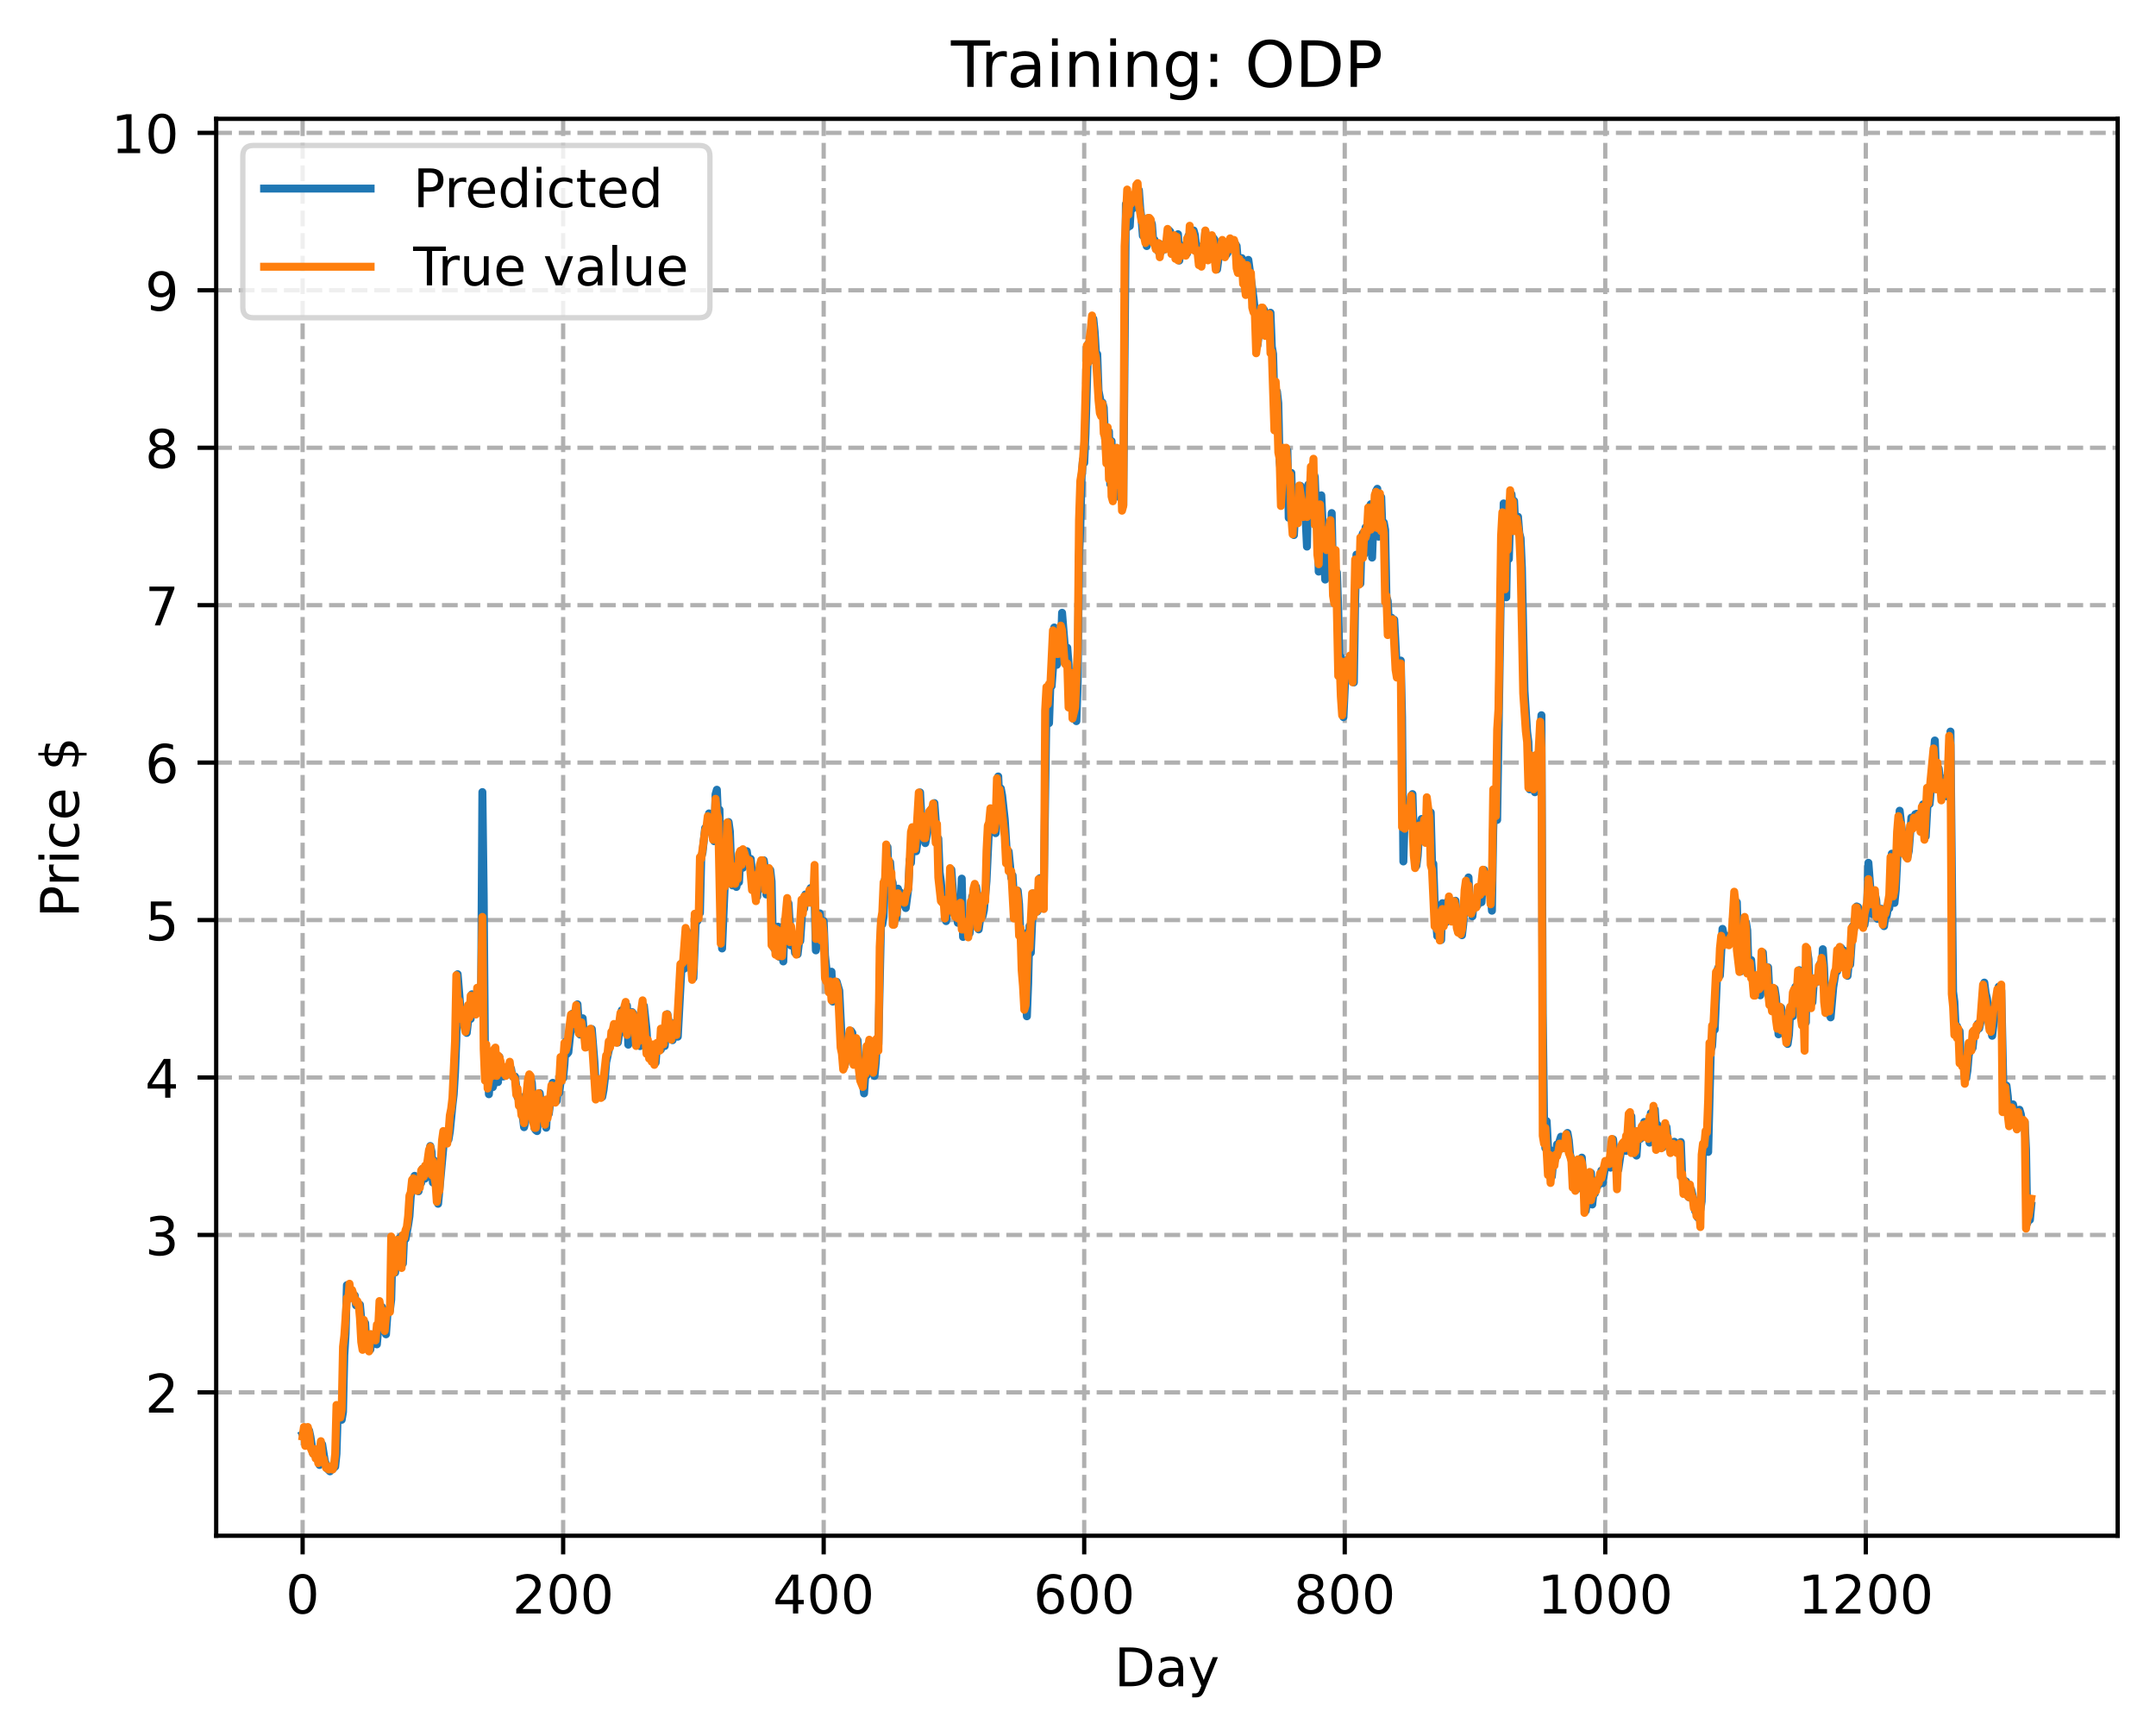 <?xml version="1.0" encoding="utf-8" standalone="no"?>
<!DOCTYPE svg PUBLIC "-//W3C//DTD SVG 1.1//EN"
  "http://www.w3.org/Graphics/SVG/1.1/DTD/svg11.dtd">
<!-- Created with matplotlib (https://matplotlib.org/) -->
<svg height="325.986pt" version="1.1" viewBox="0 0 404.923 325.986" width="404.923pt" xmlns="http://www.w3.org/2000/svg" xmlns:xlink="http://www.w3.org/1999/xlink">
 <defs>
  <style type="text/css">
*{stroke-linecap:butt;stroke-linejoin:round;}
  </style>
 </defs>
 <g id="figure_1">
  <g id="patch_1">
   <path d="M 0 325.986 
L 404.923 325.986 
L 404.923 0 
L 0 0 
z
" style="fill:#ffffff;"/>
  </g>
  <g id="axes_1">
   <g id="patch_2">
    <path d="M 40.603 288.43 
L 397.723 288.43 
L 397.723 22.318 
L 40.603 22.318 
z
" style="fill:#ffffff;"/>
   </g>
   <g id="matplotlib.axis_1">
    <g id="xtick_1">
     <g id="line2d_1">
      <path clip-path="url(#pf02720ecb3)" d="M 56.836 288.43 
L 56.836 22.318 
" style="fill:none;stroke:#b0b0b0;stroke-dasharray:2.96,1.28;stroke-dashoffset:0;stroke-width:0.8;"/>
     </g>
     <g id="line2d_2">
      <defs>
       <path d="M 0 0 
L 0 3.5 
" id="m1bb03a5cfd" style="stroke:#000000;stroke-width:0.8;"/>
      </defs>
      <g>
       <use style="stroke:#000000;stroke-width:0.8;" x="56.836" xlink:href="#m1bb03a5cfd" y="288.43"/>
      </g>
     </g>
     <g id="text_1">
      <!-- 0 -->
      <defs>
       <path d="M 31.781 66.406 
Q 24.172 66.406 20.328 58.906 
Q 16.5 51.422 16.5 36.375 
Q 16.5 21.391 20.328 13.891 
Q 24.172 6.391 31.781 6.391 
Q 39.453 6.391 43.281 13.891 
Q 47.125 21.391 47.125 36.375 
Q 47.125 51.422 43.281 58.906 
Q 39.453 66.406 31.781 66.406 
z
M 31.781 74.219 
Q 44.047 74.219 50.516 64.516 
Q 56.984 54.828 56.984 36.375 
Q 56.984 17.969 50.516 8.266 
Q 44.047 -1.422 31.781 -1.422 
Q 19.531 -1.422 13.062 8.266 
Q 6.594 17.969 6.594 36.375 
Q 6.594 54.828 13.062 64.516 
Q 19.531 74.219 31.781 74.219 
z
" id="DejaVuSans-48"/>
      </defs>
      <g transform="translate(53.655 303.029)scale(0.1 -0.1)">
       <use xlink:href="#DejaVuSans-48"/>
      </g>
     </g>
    </g>
    <g id="xtick_2">
     <g id="line2d_3">
      <path clip-path="url(#pf02720ecb3)" d="M 105.766 288.43 
L 105.766 22.318 
" style="fill:none;stroke:#b0b0b0;stroke-dasharray:2.96,1.28;stroke-dashoffset:0;stroke-width:0.8;"/>
     </g>
     <g id="line2d_4">
      <g>
       <use style="stroke:#000000;stroke-width:0.8;" x="105.766" xlink:href="#m1bb03a5cfd" y="288.43"/>
      </g>
     </g>
     <g id="text_2">
      <!-- 200 -->
      <defs>
       <path d="M 19.188 8.297 
L 53.609 8.297 
L 53.609 0 
L 7.328 0 
L 7.328 8.297 
Q 12.938 14.109 22.625 23.891 
Q 32.328 33.688 34.812 36.531 
Q 39.547 41.844 41.422 45.531 
Q 43.312 49.219 43.312 52.781 
Q 43.312 58.594 39.234 62.25 
Q 35.156 65.922 28.609 65.922 
Q 23.969 65.922 18.812 64.312 
Q 13.672 62.703 7.812 59.422 
L 7.812 69.391 
Q 13.766 71.781 18.938 73 
Q 24.125 74.219 28.422 74.219 
Q 39.75 74.219 46.484 68.547 
Q 53.219 62.891 53.219 53.422 
Q 53.219 48.922 51.531 44.891 
Q 49.859 40.875 45.406 35.406 
Q 44.188 33.984 37.641 27.219 
Q 31.109 20.453 19.188 8.297 
z
" id="DejaVuSans-50"/>
      </defs>
      <g transform="translate(96.223 303.029)scale(0.1 -0.1)">
       <use xlink:href="#DejaVuSans-50"/>
       <use x="63.623" xlink:href="#DejaVuSans-48"/>
       <use x="127.246" xlink:href="#DejaVuSans-48"/>
      </g>
     </g>
    </g>
    <g id="xtick_3">
     <g id="line2d_5">
      <path clip-path="url(#pf02720ecb3)" d="M 154.697 288.43 
L 154.697 22.318 
" style="fill:none;stroke:#b0b0b0;stroke-dasharray:2.96,1.28;stroke-dashoffset:0;stroke-width:0.8;"/>
     </g>
     <g id="line2d_6">
      <g>
       <use style="stroke:#000000;stroke-width:0.8;" x="154.697" xlink:href="#m1bb03a5cfd" y="288.43"/>
      </g>
     </g>
     <g id="text_3">
      <!-- 400 -->
      <defs>
       <path d="M 37.797 64.312 
L 12.891 25.391 
L 37.797 25.391 
z
M 35.203 72.906 
L 47.609 72.906 
L 47.609 25.391 
L 58.016 25.391 
L 58.016 17.188 
L 47.609 17.188 
L 47.609 0 
L 37.797 0 
L 37.797 17.188 
L 4.891 17.188 
L 4.891 26.703 
z
" id="DejaVuSans-52"/>
      </defs>
      <g transform="translate(145.153 303.029)scale(0.1 -0.1)">
       <use xlink:href="#DejaVuSans-52"/>
       <use x="63.623" xlink:href="#DejaVuSans-48"/>
       <use x="127.246" xlink:href="#DejaVuSans-48"/>
      </g>
     </g>
    </g>
    <g id="xtick_4">
     <g id="line2d_7">
      <path clip-path="url(#pf02720ecb3)" d="M 203.628 288.43 
L 203.628 22.318 
" style="fill:none;stroke:#b0b0b0;stroke-dasharray:2.96,1.28;stroke-dashoffset:0;stroke-width:0.8;"/>
     </g>
     <g id="line2d_8">
      <g>
       <use style="stroke:#000000;stroke-width:0.8;" x="203.628" xlink:href="#m1bb03a5cfd" y="288.43"/>
      </g>
     </g>
     <g id="text_4">
      <!-- 600 -->
      <defs>
       <path d="M 33.016 40.375 
Q 26.375 40.375 22.484 35.828 
Q 18.609 31.297 18.609 23.391 
Q 18.609 15.531 22.484 10.953 
Q 26.375 6.391 33.016 6.391 
Q 39.656 6.391 43.531 10.953 
Q 47.406 15.531 47.406 23.391 
Q 47.406 31.297 43.531 35.828 
Q 39.656 40.375 33.016 40.375 
z
M 52.594 71.297 
L 52.594 62.312 
Q 48.875 64.062 45.094 64.984 
Q 41.312 65.922 37.594 65.922 
Q 27.828 65.922 22.672 59.328 
Q 17.531 52.734 16.797 39.406 
Q 19.672 43.656 24.016 45.922 
Q 28.375 48.188 33.594 48.188 
Q 44.578 48.188 50.953 41.516 
Q 57.328 34.859 57.328 23.391 
Q 57.328 12.156 50.688 5.359 
Q 44.047 -1.422 33.016 -1.422 
Q 20.359 -1.422 13.672 8.266 
Q 6.984 17.969 6.984 36.375 
Q 6.984 53.656 15.188 63.938 
Q 23.391 74.219 37.203 74.219 
Q 40.922 74.219 44.703 73.484 
Q 48.484 72.75 52.594 71.297 
z
" id="DejaVuSans-54"/>
      </defs>
      <g transform="translate(194.084 303.029)scale(0.1 -0.1)">
       <use xlink:href="#DejaVuSans-54"/>
       <use x="63.623" xlink:href="#DejaVuSans-48"/>
       <use x="127.246" xlink:href="#DejaVuSans-48"/>
      </g>
     </g>
    </g>
    <g id="xtick_5">
     <g id="line2d_9">
      <path clip-path="url(#pf02720ecb3)" d="M 252.558 288.43 
L 252.558 22.318 
" style="fill:none;stroke:#b0b0b0;stroke-dasharray:2.96,1.28;stroke-dashoffset:0;stroke-width:0.8;"/>
     </g>
     <g id="line2d_10">
      <g>
       <use style="stroke:#000000;stroke-width:0.8;" x="252.558" xlink:href="#m1bb03a5cfd" y="288.43"/>
      </g>
     </g>
     <g id="text_5">
      <!-- 800 -->
      <defs>
       <path d="M 31.781 34.625 
Q 24.75 34.625 20.719 30.859 
Q 16.703 27.094 16.703 20.516 
Q 16.703 13.922 20.719 10.156 
Q 24.75 6.391 31.781 6.391 
Q 38.812 6.391 42.859 10.172 
Q 46.922 13.969 46.922 20.516 
Q 46.922 27.094 42.891 30.859 
Q 38.875 34.625 31.781 34.625 
z
M 21.922 38.812 
Q 15.578 40.375 12.031 44.719 
Q 8.5 49.078 8.5 55.328 
Q 8.5 64.062 14.719 69.141 
Q 20.953 74.219 31.781 74.219 
Q 42.672 74.219 48.875 69.141 
Q 55.078 64.062 55.078 55.328 
Q 55.078 49.078 51.531 44.719 
Q 48 40.375 41.703 38.812 
Q 48.828 37.156 52.797 32.312 
Q 56.781 27.484 56.781 20.516 
Q 56.781 9.906 50.312 4.234 
Q 43.844 -1.422 31.781 -1.422 
Q 19.734 -1.422 13.25 4.234 
Q 6.781 9.906 6.781 20.516 
Q 6.781 27.484 10.781 32.312 
Q 14.797 37.156 21.922 38.812 
z
M 18.312 54.391 
Q 18.312 48.734 21.844 45.562 
Q 25.391 42.391 31.781 42.391 
Q 38.141 42.391 41.719 45.562 
Q 45.312 48.734 45.312 54.391 
Q 45.312 60.062 41.719 63.234 
Q 38.141 66.406 31.781 66.406 
Q 25.391 66.406 21.844 63.234 
Q 18.312 60.062 18.312 54.391 
z
" id="DejaVuSans-56"/>
      </defs>
      <g transform="translate(243.015 303.029)scale(0.1 -0.1)">
       <use xlink:href="#DejaVuSans-56"/>
       <use x="63.623" xlink:href="#DejaVuSans-48"/>
       <use x="127.246" xlink:href="#DejaVuSans-48"/>
      </g>
     </g>
    </g>
    <g id="xtick_6">
     <g id="line2d_11">
      <path clip-path="url(#pf02720ecb3)" d="M 301.489 288.43 
L 301.489 22.318 
" style="fill:none;stroke:#b0b0b0;stroke-dasharray:2.96,1.28;stroke-dashoffset:0;stroke-width:0.8;"/>
     </g>
     <g id="line2d_12">
      <g>
       <use style="stroke:#000000;stroke-width:0.8;" x="301.489" xlink:href="#m1bb03a5cfd" y="288.43"/>
      </g>
     </g>
     <g id="text_6">
      <!-- 1000 -->
      <defs>
       <path d="M 12.406 8.297 
L 28.516 8.297 
L 28.516 63.922 
L 10.984 60.406 
L 10.984 69.391 
L 28.422 72.906 
L 38.281 72.906 
L 38.281 8.297 
L 54.391 8.297 
L 54.391 0 
L 12.406 0 
z
" id="DejaVuSans-49"/>
      </defs>
      <g transform="translate(288.764 303.029)scale(0.1 -0.1)">
       <use xlink:href="#DejaVuSans-49"/>
       <use x="63.623" xlink:href="#DejaVuSans-48"/>
       <use x="127.246" xlink:href="#DejaVuSans-48"/>
       <use x="190.869" xlink:href="#DejaVuSans-48"/>
      </g>
     </g>
    </g>
    <g id="xtick_7">
     <g id="line2d_13">
      <path clip-path="url(#pf02720ecb3)" d="M 350.419 288.43 
L 350.419 22.318 
" style="fill:none;stroke:#b0b0b0;stroke-dasharray:2.96,1.28;stroke-dashoffset:0;stroke-width:0.8;"/>
     </g>
     <g id="line2d_14">
      <g>
       <use style="stroke:#000000;stroke-width:0.8;" x="350.419" xlink:href="#m1bb03a5cfd" y="288.43"/>
      </g>
     </g>
     <g id="text_7">
      <!-- 1200 -->
      <g transform="translate(337.694 303.029)scale(0.1 -0.1)">
       <use xlink:href="#DejaVuSans-49"/>
       <use x="63.623" xlink:href="#DejaVuSans-50"/>
       <use x="127.246" xlink:href="#DejaVuSans-48"/>
       <use x="190.869" xlink:href="#DejaVuSans-48"/>
      </g>
     </g>
    </g>
    <g id="text_8">
     <!-- Day -->
     <defs>
      <path d="M 19.672 64.797 
L 19.672 8.109 
L 31.594 8.109 
Q 46.688 8.109 53.688 14.938 
Q 60.688 21.781 60.688 36.531 
Q 60.688 51.172 53.688 57.984 
Q 46.688 64.797 31.594 64.797 
z
M 9.812 72.906 
L 30.078 72.906 
Q 51.266 72.906 61.172 64.094 
Q 71.094 55.281 71.094 36.531 
Q 71.094 17.672 61.125 8.828 
Q 51.172 0 30.078 0 
L 9.812 0 
z
" id="DejaVuSans-68"/>
      <path d="M 34.281 27.484 
Q 23.391 27.484 19.188 25 
Q 14.984 22.516 14.984 16.5 
Q 14.984 11.719 18.141 8.906 
Q 21.297 6.109 26.703 6.109 
Q 34.188 6.109 38.703 11.406 
Q 43.219 16.703 43.219 25.484 
L 43.219 27.484 
z
M 52.203 31.203 
L 52.203 0 
L 43.219 0 
L 43.219 8.297 
Q 40.141 3.328 35.547 0.953 
Q 30.953 -1.422 24.312 -1.422 
Q 15.922 -1.422 10.953 3.297 
Q 6 8.016 6 15.922 
Q 6 25.141 12.172 29.828 
Q 18.359 34.516 30.609 34.516 
L 43.219 34.516 
L 43.219 35.406 
Q 43.219 41.609 39.141 45 
Q 35.062 48.391 27.688 48.391 
Q 23 48.391 18.547 47.266 
Q 14.109 46.141 10.016 43.891 
L 10.016 52.203 
Q 14.938 54.109 19.578 55.047 
Q 24.219 56 28.609 56 
Q 40.484 56 46.344 49.844 
Q 52.203 43.703 52.203 31.203 
z
" id="DejaVuSans-97"/>
      <path d="M 32.172 -5.078 
Q 28.375 -14.844 24.75 -17.812 
Q 21.141 -20.797 15.094 -20.797 
L 7.906 -20.797 
L 7.906 -13.281 
L 13.188 -13.281 
Q 16.891 -13.281 18.938 -11.516 
Q 21 -9.766 23.484 -3.219 
L 25.094 0.875 
L 2.984 54.688 
L 12.5 54.688 
L 29.594 11.922 
L 46.688 54.688 
L 56.203 54.688 
z
" id="DejaVuSans-121"/>
     </defs>
     <g transform="translate(209.29 316.707)scale(0.1 -0.1)">
      <use xlink:href="#DejaVuSans-68"/>
      <use x="77.002" xlink:href="#DejaVuSans-97"/>
      <use x="138.281" xlink:href="#DejaVuSans-121"/>
     </g>
    </g>
   </g>
   <g id="matplotlib.axis_2">
    <g id="ytick_1">
     <g id="line2d_15">
      <path clip-path="url(#pf02720ecb3)" d="M 40.603 261.505 
L 397.723 261.505 
" style="fill:none;stroke:#b0b0b0;stroke-dasharray:2.96,1.28;stroke-dashoffset:0;stroke-width:0.8;"/>
     </g>
     <g id="line2d_16">
      <defs>
       <path d="M 0 0 
L -3.5 0 
" id="m8af5e9403f" style="stroke:#000000;stroke-width:0.8;"/>
      </defs>
      <g>
       <use style="stroke:#000000;stroke-width:0.8;" x="40.603" xlink:href="#m8af5e9403f" y="261.505"/>
      </g>
     </g>
     <g id="text_9">
      <!-- 2 -->
      <g transform="translate(27.241 265.304)scale(0.1 -0.1)">
       <use xlink:href="#DejaVuSans-50"/>
      </g>
     </g>
    </g>
    <g id="ytick_2">
     <g id="line2d_17">
      <path clip-path="url(#pf02720ecb3)" d="M 40.603 231.936 
L 397.723 231.936 
" style="fill:none;stroke:#b0b0b0;stroke-dasharray:2.96,1.28;stroke-dashoffset:0;stroke-width:0.8;"/>
     </g>
     <g id="line2d_18">
      <g>
       <use style="stroke:#000000;stroke-width:0.8;" x="40.603" xlink:href="#m8af5e9403f" y="231.936"/>
      </g>
     </g>
     <g id="text_10">
      <!-- 3 -->
      <defs>
       <path d="M 40.578 39.312 
Q 47.656 37.797 51.625 33 
Q 55.609 28.219 55.609 21.188 
Q 55.609 10.406 48.188 4.484 
Q 40.766 -1.422 27.094 -1.422 
Q 22.516 -1.422 17.656 -0.516 
Q 12.797 0.391 7.625 2.203 
L 7.625 11.719 
Q 11.719 9.328 16.594 8.109 
Q 21.484 6.891 26.812 6.891 
Q 36.078 6.891 40.938 10.547 
Q 45.797 14.203 45.797 21.188 
Q 45.797 27.641 41.281 31.266 
Q 36.766 34.906 28.719 34.906 
L 20.219 34.906 
L 20.219 43.016 
L 29.109 43.016 
Q 36.375 43.016 40.234 45.922 
Q 44.094 48.828 44.094 54.297 
Q 44.094 59.906 40.109 62.906 
Q 36.141 65.922 28.719 65.922 
Q 24.656 65.922 20.016 65.031 
Q 15.375 64.156 9.812 62.312 
L 9.812 71.094 
Q 15.438 72.656 20.344 73.438 
Q 25.25 74.219 29.594 74.219 
Q 40.828 74.219 47.359 69.109 
Q 53.906 64.016 53.906 55.328 
Q 53.906 49.266 50.438 45.094 
Q 46.969 40.922 40.578 39.312 
z
" id="DejaVuSans-51"/>
      </defs>
      <g transform="translate(27.241 235.735)scale(0.1 -0.1)">
       <use xlink:href="#DejaVuSans-51"/>
      </g>
     </g>
    </g>
    <g id="ytick_3">
     <g id="line2d_19">
      <path clip-path="url(#pf02720ecb3)" d="M 40.603 202.367 
L 397.723 202.367 
" style="fill:none;stroke:#b0b0b0;stroke-dasharray:2.96,1.28;stroke-dashoffset:0;stroke-width:0.8;"/>
     </g>
     <g id="line2d_20">
      <g>
       <use style="stroke:#000000;stroke-width:0.8;" x="40.603" xlink:href="#m8af5e9403f" y="202.367"/>
      </g>
     </g>
     <g id="text_11">
      <!-- 4 -->
      <g transform="translate(27.241 206.166)scale(0.1 -0.1)">
       <use xlink:href="#DejaVuSans-52"/>
      </g>
     </g>
    </g>
    <g id="ytick_4">
     <g id="line2d_21">
      <path clip-path="url(#pf02720ecb3)" d="M 40.603 172.797 
L 397.723 172.797 
" style="fill:none;stroke:#b0b0b0;stroke-dasharray:2.96,1.28;stroke-dashoffset:0;stroke-width:0.8;"/>
     </g>
     <g id="line2d_22">
      <g>
       <use style="stroke:#000000;stroke-width:0.8;" x="40.603" xlink:href="#m8af5e9403f" y="172.797"/>
      </g>
     </g>
     <g id="text_12">
      <!-- 5 -->
      <defs>
       <path d="M 10.797 72.906 
L 49.516 72.906 
L 49.516 64.594 
L 19.828 64.594 
L 19.828 46.734 
Q 21.969 47.469 24.109 47.828 
Q 26.266 48.188 28.422 48.188 
Q 40.625 48.188 47.75 41.5 
Q 54.891 34.812 54.891 23.391 
Q 54.891 11.625 47.562 5.094 
Q 40.234 -1.422 26.906 -1.422 
Q 22.312 -1.422 17.547 -0.641 
Q 12.797 0.141 7.719 1.703 
L 7.719 11.625 
Q 12.109 9.234 16.797 8.062 
Q 21.484 6.891 26.703 6.891 
Q 35.156 6.891 40.078 11.328 
Q 45.016 15.766 45.016 23.391 
Q 45.016 31 40.078 35.438 
Q 35.156 39.891 26.703 39.891 
Q 22.75 39.891 18.812 39.016 
Q 14.891 38.141 10.797 36.281 
z
" id="DejaVuSans-53"/>
      </defs>
      <g transform="translate(27.241 176.597)scale(0.1 -0.1)">
       <use xlink:href="#DejaVuSans-53"/>
      </g>
     </g>
    </g>
    <g id="ytick_5">
     <g id="line2d_23">
      <path clip-path="url(#pf02720ecb3)" d="M 40.603 143.228 
L 397.723 143.228 
" style="fill:none;stroke:#b0b0b0;stroke-dasharray:2.96,1.28;stroke-dashoffset:0;stroke-width:0.8;"/>
     </g>
     <g id="line2d_24">
      <g>
       <use style="stroke:#000000;stroke-width:0.8;" x="40.603" xlink:href="#m8af5e9403f" y="143.228"/>
      </g>
     </g>
     <g id="text_13">
      <!-- 6 -->
      <g transform="translate(27.241 147.028)scale(0.1 -0.1)">
       <use xlink:href="#DejaVuSans-54"/>
      </g>
     </g>
    </g>
    <g id="ytick_6">
     <g id="line2d_25">
      <path clip-path="url(#pf02720ecb3)" d="M 40.603 113.659 
L 397.723 113.659 
" style="fill:none;stroke:#b0b0b0;stroke-dasharray:2.96,1.28;stroke-dashoffset:0;stroke-width:0.8;"/>
     </g>
     <g id="line2d_26">
      <g>
       <use style="stroke:#000000;stroke-width:0.8;" x="40.603" xlink:href="#m8af5e9403f" y="113.659"/>
      </g>
     </g>
     <g id="text_14">
      <!-- 7 -->
      <defs>
       <path d="M 8.203 72.906 
L 55.078 72.906 
L 55.078 68.703 
L 28.609 0 
L 18.312 0 
L 43.219 64.594 
L 8.203 64.594 
z
" id="DejaVuSans-55"/>
      </defs>
      <g transform="translate(27.241 117.458)scale(0.1 -0.1)">
       <use xlink:href="#DejaVuSans-55"/>
      </g>
     </g>
    </g>
    <g id="ytick_7">
     <g id="line2d_27">
      <path clip-path="url(#pf02720ecb3)" d="M 40.603 84.09 
L 397.723 84.09 
" style="fill:none;stroke:#b0b0b0;stroke-dasharray:2.96,1.28;stroke-dashoffset:0;stroke-width:0.8;"/>
     </g>
     <g id="line2d_28">
      <g>
       <use style="stroke:#000000;stroke-width:0.8;" x="40.603" xlink:href="#m8af5e9403f" y="84.09"/>
      </g>
     </g>
     <g id="text_15">
      <!-- 8 -->
      <g transform="translate(27.241 87.889)scale(0.1 -0.1)">
       <use xlink:href="#DejaVuSans-56"/>
      </g>
     </g>
    </g>
    <g id="ytick_8">
     <g id="line2d_29">
      <path clip-path="url(#pf02720ecb3)" d="M 40.603 54.521 
L 397.723 54.521 
" style="fill:none;stroke:#b0b0b0;stroke-dasharray:2.96,1.28;stroke-dashoffset:0;stroke-width:0.8;"/>
     </g>
     <g id="line2d_30">
      <g>
       <use style="stroke:#000000;stroke-width:0.8;" x="40.603" xlink:href="#m8af5e9403f" y="54.521"/>
      </g>
     </g>
     <g id="text_16">
      <!-- 9 -->
      <defs>
       <path d="M 10.984 1.516 
L 10.984 10.5 
Q 14.703 8.734 18.5 7.812 
Q 22.312 6.891 25.984 6.891 
Q 35.75 6.891 40.891 13.453 
Q 46.047 20.016 46.781 33.406 
Q 43.953 29.203 39.594 26.953 
Q 35.25 24.703 29.984 24.703 
Q 19.047 24.703 12.672 31.312 
Q 6.297 37.938 6.297 49.422 
Q 6.297 60.641 12.938 67.422 
Q 19.578 74.219 30.609 74.219 
Q 43.266 74.219 49.922 64.516 
Q 56.594 54.828 56.594 36.375 
Q 56.594 19.141 48.406 8.859 
Q 40.234 -1.422 26.422 -1.422 
Q 22.703 -1.422 18.891 -0.688 
Q 15.094 0.047 10.984 1.516 
z
M 30.609 32.422 
Q 37.25 32.422 41.125 36.953 
Q 45.016 41.5 45.016 49.422 
Q 45.016 57.281 41.125 61.844 
Q 37.25 66.406 30.609 66.406 
Q 23.969 66.406 20.094 61.844 
Q 16.219 57.281 16.219 49.422 
Q 16.219 41.5 20.094 36.953 
Q 23.969 32.422 30.609 32.422 
z
" id="DejaVuSans-57"/>
      </defs>
      <g transform="translate(27.241 58.32)scale(0.1 -0.1)">
       <use xlink:href="#DejaVuSans-57"/>
      </g>
     </g>
    </g>
    <g id="ytick_9">
     <g id="line2d_31">
      <path clip-path="url(#pf02720ecb3)" d="M 40.603 24.952 
L 397.723 24.952 
" style="fill:none;stroke:#b0b0b0;stroke-dasharray:2.96,1.28;stroke-dashoffset:0;stroke-width:0.8;"/>
     </g>
     <g id="line2d_32">
      <g>
       <use style="stroke:#000000;stroke-width:0.8;" x="40.603" xlink:href="#m8af5e9403f" y="24.952"/>
      </g>
     </g>
     <g id="text_17">
      <!-- 10 -->
      <g transform="translate(20.878 28.751)scale(0.1 -0.1)">
       <use xlink:href="#DejaVuSans-49"/>
       <use x="63.623" xlink:href="#DejaVuSans-48"/>
      </g>
     </g>
    </g>
    <g id="text_18">
     <!-- Price $ -->
     <defs>
      <path d="M 19.672 64.797 
L 19.672 37.406 
L 32.078 37.406 
Q 38.969 37.406 42.719 40.969 
Q 46.484 44.531 46.484 51.125 
Q 46.484 57.672 42.719 61.234 
Q 38.969 64.797 32.078 64.797 
z
M 9.812 72.906 
L 32.078 72.906 
Q 44.344 72.906 50.609 67.359 
Q 56.891 61.812 56.891 51.125 
Q 56.891 40.328 50.609 34.812 
Q 44.344 29.297 32.078 29.297 
L 19.672 29.297 
L 19.672 0 
L 9.812 0 
z
" id="DejaVuSans-80"/>
      <path d="M 41.109 46.297 
Q 39.594 47.172 37.812 47.578 
Q 36.031 48 33.891 48 
Q 26.266 48 22.188 43.047 
Q 18.109 38.094 18.109 28.812 
L 18.109 0 
L 9.078 0 
L 9.078 54.688 
L 18.109 54.688 
L 18.109 46.188 
Q 20.953 51.172 25.484 53.578 
Q 30.031 56 36.531 56 
Q 37.453 56 38.578 55.875 
Q 39.703 55.766 41.062 55.516 
z
" id="DejaVuSans-114"/>
      <path d="M 9.422 54.688 
L 18.406 54.688 
L 18.406 0 
L 9.422 0 
z
M 9.422 75.984 
L 18.406 75.984 
L 18.406 64.594 
L 9.422 64.594 
z
" id="DejaVuSans-105"/>
      <path d="M 48.781 52.594 
L 48.781 44.188 
Q 44.969 46.297 41.141 47.344 
Q 37.312 48.391 33.406 48.391 
Q 24.656 48.391 19.812 42.844 
Q 14.984 37.312 14.984 27.297 
Q 14.984 17.281 19.812 11.734 
Q 24.656 6.203 33.406 6.203 
Q 37.312 6.203 41.141 7.25 
Q 44.969 8.297 48.781 10.406 
L 48.781 2.094 
Q 45.016 0.344 40.984 -0.531 
Q 36.969 -1.422 32.422 -1.422 
Q 20.062 -1.422 12.781 6.344 
Q 5.516 14.109 5.516 27.297 
Q 5.516 40.672 12.859 48.328 
Q 20.219 56 33.016 56 
Q 37.156 56 41.109 55.141 
Q 45.062 54.297 48.781 52.594 
z
" id="DejaVuSans-99"/>
      <path d="M 56.203 29.594 
L 56.203 25.203 
L 14.891 25.203 
Q 15.484 15.922 20.484 11.062 
Q 25.484 6.203 34.422 6.203 
Q 39.594 6.203 44.453 7.469 
Q 49.312 8.734 54.109 11.281 
L 54.109 2.781 
Q 49.266 0.734 44.188 -0.344 
Q 39.109 -1.422 33.891 -1.422 
Q 20.797 -1.422 13.156 6.188 
Q 5.516 13.812 5.516 26.812 
Q 5.516 40.234 12.766 48.109 
Q 20.016 56 32.328 56 
Q 43.359 56 49.781 48.891 
Q 56.203 41.797 56.203 29.594 
z
M 47.219 32.234 
Q 47.125 39.594 43.094 43.984 
Q 39.062 48.391 32.422 48.391 
Q 24.906 48.391 20.391 44.141 
Q 15.875 39.891 15.188 32.172 
z
" id="DejaVuSans-101"/>
      <path id="DejaVuSans-32"/>
      <path d="M 33.797 -14.703 
L 28.906 -14.703 
L 28.859 0 
Q 23.734 0.094 18.609 1.188 
Q 13.484 2.297 8.297 4.5 
L 8.297 13.281 
Q 13.281 10.156 18.375 8.562 
Q 23.484 6.984 28.906 6.938 
L 28.906 29.203 
Q 18.109 30.953 13.203 35.156 
Q 8.297 39.359 8.297 46.688 
Q 8.297 54.641 13.625 59.219 
Q 18.953 63.812 28.906 64.5 
L 28.906 75.984 
L 33.797 75.984 
L 33.797 64.656 
Q 38.328 64.453 42.578 63.688 
Q 46.828 62.938 50.875 61.625 
L 50.875 53.078 
Q 46.828 55.125 42.547 56.25 
Q 38.281 57.375 33.797 57.562 
L 33.797 36.719 
Q 44.875 35.016 50.094 30.609 
Q 55.328 26.219 55.328 18.609 
Q 55.328 10.359 49.781 5.594 
Q 44.234 0.828 33.797 0.094 
z
M 28.906 37.594 
L 28.906 57.625 
Q 23.25 56.984 20.266 54.391 
Q 17.281 51.812 17.281 47.516 
Q 17.281 43.312 20.031 40.969 
Q 22.797 38.625 28.906 37.594 
z
M 33.797 28.219 
L 33.797 7.078 
Q 39.984 7.906 43.141 10.594 
Q 46.297 13.281 46.297 17.672 
Q 46.297 21.969 43.281 24.5 
Q 40.281 27.047 33.797 28.219 
z
" id="DejaVuSans-36"/>
     </defs>
     <g transform="translate(14.798 172.342)rotate(-90)scale(0.1 -0.1)">
      <use xlink:href="#DejaVuSans-80"/>
      <use x="58.553" xlink:href="#DejaVuSans-114"/>
      <use x="99.666" xlink:href="#DejaVuSans-105"/>
      <use x="127.449" xlink:href="#DejaVuSans-99"/>
      <use x="182.43" xlink:href="#DejaVuSans-101"/>
      <use x="243.953" xlink:href="#DejaVuSans-32"/>
      <use x="275.74" xlink:href="#DejaVuSans-36"/>
     </g>
    </g>
   </g>
   <g id="line2d_33">
    <path clip-path="url(#pf02720ecb3)" d="M 56.836 269.429 
L 57.081 269.319 
L 57.325 268.1 
L 57.57 269.383 
L 57.814 269.43 
L 58.059 268.686 
L 58.304 269.836 
L 58.793 272.941 
L 59.038 273.205 
L 59.282 272.551 
L 60.016 275.141 
L 60.261 273.923 
L 60.506 271.273 
L 60.995 274.326 
L 61.484 275.85 
L 61.974 276.334 
L 62.218 275.795 
L 62.463 275.904 
L 62.952 275.445 
L 63.197 273.038 
L 63.441 264.874 
L 63.931 265.132 
L 64.175 266.659 
L 64.42 265.183 
L 64.665 254.528 
L 64.909 250.381 
L 65.154 241.367 
L 65.399 243.896 
L 65.643 243.782 
L 65.888 242.354 
L 66.133 243.374 
L 66.622 243.293 
L 66.867 245.158 
L 67.111 244.772 
L 67.356 245.389 
L 67.601 245.043 
L 67.845 247.707 
L 68.09 252.159 
L 68.335 253.216 
L 68.579 248.489 
L 68.824 252.618 
L 69.069 252.29 
L 69.313 253.136 
L 69.558 253.458 
L 69.802 250.624 
L 70.047 251.97 
L 70.292 251.346 
L 70.536 251.447 
L 70.781 252.487 
L 71.026 249.708 
L 71.27 250.071 
L 71.515 246.504 
L 71.76 245.49 
L 72.494 250.601 
L 72.738 247.131 
L 72.983 245.924 
L 73.228 246.109 
L 73.472 244.104 
L 73.717 234.93 
L 73.962 235.694 
L 74.206 239.01 
L 74.451 235.715 
L 74.696 235.78 
L 74.94 232.604 
L 75.185 235.983 
L 75.429 232.155 
L 75.674 237.294 
L 75.919 231.858 
L 76.163 232.701 
L 76.653 230.056 
L 76.897 228.415 
L 77.142 224.706 
L 77.631 222.025 
L 77.876 220.837 
L 78.121 222.903 
L 78.61 223.738 
L 78.855 222.309 
L 79.099 222.184 
L 79.344 219.521 
L 79.589 219.584 
L 79.833 221.363 
L 80.078 219.884 
L 80.323 219.604 
L 80.812 215.234 
L 81.056 216.342 
L 81.301 222.095 
L 81.546 217.962 
L 81.79 221.14 
L 82.035 222.418 
L 82.28 226.086 
L 82.769 220.867 
L 83.503 212.897 
L 83.748 213.09 
L 83.992 213.021 
L 84.237 214.022 
L 84.482 212.544 
L 84.971 207.605 
L 85.216 205.514 
L 85.46 201.399 
L 85.705 195.372 
L 85.95 182.97 
L 86.439 188.881 
L 86.684 190.695 
L 86.928 190.739 
L 87.173 189.995 
L 87.417 192.633 
L 87.662 193.992 
L 88.151 189.781 
L 88.396 191.371 
L 88.641 186.741 
L 88.885 187.788 
L 89.13 190.017 
L 89.375 188.432 
L 89.619 190.069 
L 89.864 185.684 
L 90.109 189.009 
L 90.353 187.877 
L 90.598 148.763 
L 90.843 168.155 
L 91.087 199.039 
L 91.332 201.688 
L 91.577 197.521 
L 91.821 205.51 
L 92.066 202.504 
L 92.311 203.646 
L 92.555 204.179 
L 92.8 203.404 
L 93.044 197.771 
L 93.289 198.129 
L 93.534 203.226 
L 93.778 198.481 
L 94.023 200.601 
L 94.268 201.094 
L 94.512 202.18 
L 94.757 201.469 
L 95.002 201.406 
L 95.246 200.689 
L 95.491 200.716 
L 95.736 200.378 
L 95.98 200.705 
L 96.225 202.085 
L 96.714 202.175 
L 97.204 206.084 
L 97.448 205.733 
L 97.693 207.834 
L 97.938 207.842 
L 98.427 211.698 
L 98.672 210.663 
L 99.161 205.245 
L 99.405 203.289 
L 99.65 202.404 
L 99.895 203.403 
L 100.384 211.871 
L 100.629 212.266 
L 100.873 212.435 
L 101.363 205.302 
L 101.607 207.64 
L 101.852 207.773 
L 102.097 208.708 
L 102.586 211.801 
L 102.831 206.905 
L 103.075 209.198 
L 103.809 203.362 
L 104.054 204.692 
L 104.299 206.874 
L 104.543 206.787 
L 104.788 203.903 
L 105.032 205.245 
L 105.277 203.235 
L 105.522 198.731 
L 105.766 202.495 
L 106.011 199.888 
L 106.256 195.616 
L 106.5 197.939 
L 106.745 197.633 
L 107.479 190.398 
L 107.724 192.331 
L 107.968 193.22 
L 108.213 189.61 
L 108.458 188.623 
L 108.702 192.336 
L 108.947 194.311 
L 109.192 191.796 
L 109.436 191.241 
L 109.681 194.586 
L 109.926 193.352 
L 110.17 196.642 
L 110.415 194.354 
L 110.66 194.343 
L 110.904 193.517 
L 111.149 193.271 
L 111.638 199.392 
L 111.883 204.132 
L 112.127 205.331 
L 112.617 204.367 
L 112.861 203.039 
L 113.106 206.016 
L 113.351 204.716 
L 113.595 202.644 
L 113.84 199.52 
L 114.574 196.185 
L 114.819 196.032 
L 115.063 194.37 
L 115.308 193.874 
L 115.553 192.396 
L 115.797 194.646 
L 116.042 195.796 
L 116.531 192.415 
L 116.776 189.743 
L 117.02 190.132 
L 117.265 193.845 
L 117.51 189.465 
L 117.754 188.875 
L 117.999 196.201 
L 118.244 191.89 
L 118.488 191.651 
L 118.733 190.094 
L 118.978 190.406 
L 119.467 193.199 
L 119.712 196.037 
L 119.956 195.688 
L 120.201 196.47 
L 120.446 190.758 
L 120.69 188.974 
L 120.935 188.914 
L 121.424 193.359 
L 121.669 197.562 
L 121.914 197.059 
L 122.158 198.823 
L 122.403 197.828 
L 122.648 199.386 
L 122.892 196.738 
L 123.137 199.583 
L 123.381 196.344 
L 123.626 195.824 
L 123.871 195.789 
L 124.115 197.128 
L 124.36 193.332 
L 124.605 193.325 
L 124.849 196.457 
L 125.339 190.476 
L 125.583 191.921 
L 125.828 192.379 
L 126.073 192.416 
L 126.317 195.36 
L 126.562 193.166 
L 126.807 192.068 
L 127.051 192.452 
L 127.296 194.703 
L 128.03 180.932 
L 128.275 181.255 
L 128.519 181.926 
L 129.008 174.902 
L 129.253 176.109 
L 129.498 180.06 
L 129.742 179.47 
L 129.987 180.366 
L 130.232 183.67 
L 130.721 171.647 
L 130.966 172.997 
L 131.21 171.653 
L 131.455 171.476 
L 131.7 161.07 
L 131.944 160.105 
L 132.434 155.517 
L 132.678 156.292 
L 132.923 154.9 
L 133.168 152.771 
L 133.412 153.418 
L 133.657 154.646 
L 133.902 153.827 
L 134.146 157.996 
L 134.391 149.184 
L 134.636 148.322 
L 134.88 154.145 
L 135.125 152.066 
L 135.614 178.133 
L 136.103 166.504 
L 136.348 164.794 
L 136.837 154.392 
L 137.082 156.161 
L 137.327 163.03 
L 137.571 166.29 
L 138.061 163.222 
L 138.305 166.579 
L 138.55 165.334 
L 138.795 165.673 
L 139.039 160.784 
L 139.284 159.759 
L 139.529 162.971 
L 139.773 161.022 
L 140.018 160.191 
L 140.263 159.859 
L 140.507 161.564 
L 140.752 162.134 
L 140.996 161.319 
L 141.486 166.553 
L 141.73 167.223 
L 141.975 167.209 
L 142.22 168.383 
L 142.464 164.642 
L 142.709 164.074 
L 142.954 162.195 
L 143.198 162.046 
L 143.443 161.575 
L 143.688 163.228 
L 143.932 168.001 
L 144.666 163.395 
L 144.911 165.549 
L 145.156 176.839 
L 145.4 178.151 
L 145.645 175.211 
L 145.89 178.628 
L 146.134 174.042 
L 146.379 179.699 
L 146.624 178.652 
L 146.868 178.993 
L 147.113 180.573 
L 147.357 173.616 
L 147.602 174.604 
L 148.091 169.656 
L 148.581 177.588 
L 148.825 175.853 
L 149.07 175.88 
L 149.315 178.935 
L 149.559 176.369 
L 149.804 179.208 
L 150.049 177.048 
L 150.293 176.737 
L 150.783 169.273 
L 151.027 170.663 
L 151.272 167.993 
L 151.517 168.618 
L 151.761 168.274 
L 152.006 169.506 
L 152.251 166.787 
L 152.495 169.081 
L 152.74 167.884 
L 152.984 168.433 
L 153.229 178.492 
L 153.474 176.89 
L 153.718 173.265 
L 153.963 171.541 
L 154.208 174.84 
L 154.452 174.51 
L 154.697 172.988 
L 154.942 179.422 
L 155.431 184.04 
L 155.676 183.104 
L 155.92 185.257 
L 156.165 182.498 
L 156.41 188.114 
L 156.654 184.389 
L 156.899 185.894 
L 157.144 184.396 
L 157.633 186.07 
L 158.122 196.231 
L 158.367 197.652 
L 158.612 200.192 
L 159.101 198.456 
L 159.345 198.374 
L 159.59 194.361 
L 159.835 193.62 
L 160.079 194.002 
L 160.569 199.864 
L 160.813 198.477 
L 161.058 195.378 
L 161.303 199.875 
L 161.547 200.203 
L 161.792 203.032 
L 162.037 203.136 
L 162.281 205.354 
L 162.526 201.54 
L 162.771 201.982 
L 163.015 196.73 
L 163.26 196.72 
L 163.505 196.52 
L 163.749 198.108 
L 164.239 202.08 
L 164.483 199.502 
L 164.728 195.182 
L 164.972 196.112 
L 165.462 173.683 
L 165.706 173.607 
L 165.951 172.171 
L 166.196 165.181 
L 166.44 165.805 
L 166.685 159.097 
L 166.93 165.669 
L 167.174 161.947 
L 167.419 165.17 
L 167.664 165.812 
L 167.908 173.573 
L 168.153 170.603 
L 168.398 172.379 
L 168.642 166.9 
L 168.887 167.647 
L 169.132 167.626 
L 169.376 168.542 
L 169.621 168.847 
L 169.866 169.964 
L 170.11 170.543 
L 170.6 166.758 
L 170.844 161.48 
L 171.089 162.06 
L 171.333 157.385 
L 171.578 155.9 
L 171.823 158.971 
L 172.067 159.873 
L 172.312 158.079 
L 172.801 148.826 
L 173.046 153.554 
L 173.291 153.588 
L 173.535 154.141 
L 173.78 158.349 
L 174.269 155.863 
L 174.514 153.43 
L 174.759 152.293 
L 175.003 151.808 
L 175.248 151.97 
L 175.493 150.833 
L 175.982 157.457 
L 176.227 157.492 
L 176.471 163.805 
L 176.716 165.614 
L 176.96 168.923 
L 177.205 168.539 
L 177.45 169.837 
L 177.694 173.001 
L 177.939 170.688 
L 178.184 170.497 
L 178.428 171.246 
L 178.673 163.338 
L 179.162 169.974 
L 179.407 171.625 
L 179.652 171.25 
L 179.896 173.318 
L 180.386 171.2 
L 180.63 165.014 
L 180.875 175.967 
L 181.12 174.718 
L 181.364 174.893 
L 181.609 173.359 
L 181.854 173.163 
L 182.098 175.288 
L 182.343 172.74 
L 182.588 168.382 
L 182.832 169.456 
L 183.077 166.957 
L 183.321 166.578 
L 183.566 168.085 
L 183.811 174.554 
L 184.055 172.815 
L 184.3 172.056 
L 184.545 172.056 
L 184.789 170.965 
L 185.279 165.488 
L 185.768 155.126 
L 186.013 155.35 
L 186.257 152.797 
L 186.502 156.068 
L 186.747 155.476 
L 186.991 156.475 
L 187.236 153.847 
L 187.481 145.833 
L 187.725 151.141 
L 187.97 148.086 
L 188.215 149.402 
L 188.704 153.873 
L 189.193 161.792 
L 189.438 159.916 
L 189.927 164.875 
L 190.172 164.42 
L 190.661 172.239 
L 190.906 170.797 
L 191.15 167.284 
L 191.395 169.812 
L 191.64 175.57 
L 191.884 174.979 
L 192.129 183.738 
L 192.618 187.638 
L 192.863 190.871 
L 193.108 184.609 
L 193.352 173.925 
L 193.597 178.942 
L 194.086 167.794 
L 194.331 170.75 
L 194.575 170.062 
L 194.82 171.202 
L 195.065 170.815 
L 195.309 164.931 
L 195.554 169.746 
L 196.043 166.503 
L 196.533 133.267 
L 196.777 130.38 
L 197.022 135.817 
L 197.267 128.755 
L 197.511 128.856 
L 197.756 125.561 
L 198.001 117.852 
L 198.245 122.509 
L 198.49 124.863 
L 198.979 121.66 
L 199.224 122.493 
L 199.469 115.086 
L 200.203 124.068 
L 200.447 121.644 
L 200.692 124.783 
L 200.936 132.864 
L 201.181 131.464 
L 201.426 126.784 
L 201.67 135.047 
L 201.915 134.456 
L 202.16 135.443 
L 202.404 127.917 
L 202.649 104.891 
L 202.894 98.964 
L 203.138 89.574 
L 203.383 86.35 
L 203.628 86.936 
L 203.872 81.391 
L 204.362 64.569 
L 204.606 67.845 
L 205.096 62.183 
L 205.34 59.888 
L 205.585 62.282 
L 205.83 66.232 
L 206.074 66.515 
L 206.319 73.391 
L 206.808 75.899 
L 207.053 75.602 
L 207.297 76.576 
L 207.542 82.368 
L 207.787 81.715 
L 208.031 86.789 
L 208.276 81.044 
L 208.521 90.947 
L 208.765 82.846 
L 209.01 93.492 
L 209.255 93.535 
L 209.499 86.078 
L 209.744 90.514 
L 210.233 84.654 
L 210.478 90.873 
L 210.723 88.225 
L 210.967 94.857 
L 211.457 38.324 
L 211.701 42.8 
L 211.946 36.732 
L 212.191 42.45 
L 212.435 37.813 
L 212.68 39.214 
L 212.924 37.842 
L 213.169 37.676 
L 213.414 38.812 
L 213.658 36.53 
L 213.903 35.718 
L 214.148 39.231 
L 214.392 41.064 
L 214.637 44.274 
L 214.882 42.714 
L 215.371 46.211 
L 216.105 41.397 
L 216.35 42.122 
L 216.594 45.368 
L 216.839 45.067 
L 217.084 46.603 
L 217.328 46.6 
L 217.573 47.259 
L 217.818 45.815 
L 218.062 47.329 
L 218.307 46.656 
L 218.551 46.449 
L 218.796 46.823 
L 219.285 44.94 
L 219.53 43.237 
L 219.775 43.497 
L 220.019 45.012 
L 220.264 47.335 
L 220.509 46.767 
L 220.753 45.288 
L 220.998 47.683 
L 221.243 43.983 
L 221.487 48.938 
L 221.732 46.276 
L 222.221 47.559 
L 222.466 46.061 
L 222.711 46.059 
L 222.955 47.59 
L 223.2 44.293 
L 223.445 46.451 
L 223.689 44.017 
L 223.934 46.596 
L 224.179 43.289 
L 224.423 44.157 
L 224.668 46.675 
L 224.912 46.13 
L 225.157 46.474 
L 225.402 48.911 
L 225.891 46.459 
L 226.136 47.504 
L 226.38 43.437 
L 227.114 48.295 
L 227.359 45.513 
L 227.848 44.67 
L 228.093 45.002 
L 228.338 47.252 
L 228.582 50.592 
L 229.072 46.91 
L 229.316 47.01 
L 229.561 46.564 
L 229.806 45.816 
L 230.05 45.841 
L 230.295 47.875 
L 230.539 47.509 
L 230.784 45.311 
L 231.273 45.609 
L 231.518 46.058 
L 231.763 45.866 
L 232.007 45.819 
L 232.252 46.207 
L 232.497 49.288 
L 232.741 49.502 
L 232.986 48.664 
L 233.231 48.483 
L 233.475 49.326 
L 233.72 52.847 
L 233.965 52.855 
L 234.209 54.912 
L 234.454 48.809 
L 235.433 56.005 
L 235.922 60.675 
L 236.167 64.862 
L 236.411 62.897 
L 236.656 62.283 
L 236.9 59.129 
L 237.145 58.153 
L 237.39 58.175 
L 237.634 60.861 
L 237.879 61.931 
L 238.124 59.059 
L 238.368 59.028 
L 238.613 58.737 
L 238.858 65.101 
L 239.102 66.474 
L 239.347 75.173 
L 239.592 78.806 
L 239.836 73.54 
L 240.081 75.73 
L 240.326 86.65 
L 240.57 88.644 
L 240.815 94.072 
L 241.06 91.647 
L 241.304 85.185 
L 241.549 84.261 
L 241.794 84.671 
L 242.038 97.247 
L 242.283 89.377 
L 242.527 88.816 
L 242.772 97.122 
L 243.017 100.484 
L 243.261 95.859 
L 243.506 97.994 
L 243.751 97.291 
L 243.995 97.236 
L 244.24 91.249 
L 244.485 93.835 
L 244.729 94.195 
L 244.974 97.352 
L 245.219 97.488 
L 245.463 102.658 
L 245.708 91.027 
L 245.953 92.388 
L 246.197 91.369 
L 246.442 88.009 
L 246.931 89.569 
L 247.176 95.874 
L 247.421 93.824 
L 247.665 107.352 
L 248.155 93.029 
L 248.888 108.851 
L 249.133 100.833 
L 249.378 101.927 
L 249.622 99.082 
L 249.867 101.395 
L 250.112 96.36 
L 250.356 108.299 
L 250.846 113.104 
L 251.09 107.523 
L 251.335 114.461 
L 251.58 125.571 
L 251.824 123.391 
L 252.069 127.805 
L 252.314 134.686 
L 252.803 124.041 
L 253.048 126.061 
L 253.292 123.696 
L 253.537 124.372 
L 253.782 124.038 
L 254.271 128.173 
L 254.515 112.491 
L 254.76 104.172 
L 255.005 109.602 
L 255.249 108.595 
L 255.494 109.603 
L 255.739 100.807 
L 255.983 100.141 
L 256.228 104.082 
L 256.473 99.062 
L 256.717 100.878 
L 256.962 99.448 
L 257.207 95.293 
L 257.451 94.698 
L 257.696 104.726 
L 257.941 98.03 
L 258.185 97.286 
L 258.43 92.245 
L 258.675 91.801 
L 258.919 100.798 
L 259.164 94.026 
L 259.409 93.376 
L 259.653 99.773 
L 259.898 98.143 
L 260.143 99.487 
L 260.387 112.105 
L 260.632 112.895 
L 260.876 117.52 
L 261.121 117.329 
L 261.366 116.024 
L 261.61 119.173 
L 261.855 116.402 
L 262.344 125.759 
L 262.589 127.244 
L 262.834 126.748 
L 263.078 124.061 
L 263.323 134.667 
L 263.568 161.793 
L 263.812 153.45 
L 264.057 155.097 
L 264.302 152.718 
L 264.546 151.599 
L 264.791 152.024 
L 265.036 149.556 
L 265.28 149.144 
L 265.525 156.884 
L 265.77 159.123 
L 266.014 162.612 
L 266.259 160.736 
L 266.503 156.798 
L 266.993 153.816 
L 267.237 156.283 
L 267.482 157.288 
L 267.727 156.854 
L 267.971 157.556 
L 268.216 152.026 
L 268.461 153.88 
L 268.705 152.594 
L 268.95 161.865 
L 269.195 162.234 
L 269.439 169.308 
L 269.929 175.799 
L 270.418 173.071 
L 270.663 176.533 
L 270.907 169.631 
L 271.397 173.039 
L 271.641 173.185 
L 271.886 169.296 
L 272.131 172.198 
L 272.375 169.46 
L 272.62 171.908 
L 272.864 172.413 
L 273.109 172.392 
L 273.354 169.17 
L 273.843 174.971 
L 274.088 173.264 
L 274.332 173.434 
L 274.577 175.644 
L 274.822 173.531 
L 275.066 168.974 
L 275.311 166.793 
L 275.556 166.721 
L 275.8 164.795 
L 276.045 169.154 
L 276.29 171.148 
L 276.534 172.096 
L 276.779 169.55 
L 277.024 169.178 
L 277.513 169.999 
L 277.758 166.988 
L 278.247 169.456 
L 278.491 165.185 
L 278.736 163.393 
L 278.981 165.599 
L 279.225 166.724 
L 279.47 164.661 
L 279.715 164.126 
L 280.204 171.044 
L 280.449 155.764 
L 280.693 148.336 
L 281.183 153.993 
L 281.917 108.605 
L 282.161 109.354 
L 282.406 94.548 
L 282.895 112.183 
L 283.14 97.89 
L 283.385 104.977 
L 283.629 96.657 
L 283.874 92.81 
L 284.118 95.683 
L 284.363 94.087 
L 284.608 99.105 
L 285.097 97.05 
L 285.342 100.127 
L 285.586 101.084 
L 285.831 106.632 
L 286.32 129.752 
L 286.81 137.45 
L 287.054 139.372 
L 287.299 148.244 
L 287.544 141.879 
L 287.788 143.506 
L 288.033 148.16 
L 288.278 148.794 
L 288.522 148.31 
L 288.767 143.296 
L 289.012 145.062 
L 289.256 137.964 
L 289.501 134.327 
L 289.746 190.334 
L 289.99 209.971 
L 290.235 215.621 
L 290.479 210.562 
L 290.969 219.797 
L 291.213 216.037 
L 291.458 220.961 
L 291.703 218.307 
L 291.947 218.142 
L 292.192 217.366 
L 292.437 214.918 
L 292.681 216.279 
L 292.926 214.232 
L 293.171 213.486 
L 293.415 214.988 
L 293.66 214.812 
L 293.905 215.568 
L 294.394 212.782 
L 294.639 214.157 
L 294.883 216.885 
L 295.128 217.761 
L 295.373 219.11 
L 295.617 221.386 
L 295.862 221.825 
L 296.106 223.38 
L 296.351 222.322 
L 296.596 218.343 
L 296.84 218.078 
L 297.085 217.418 
L 297.33 220.857 
L 297.574 221.269 
L 297.819 227.405 
L 298.308 224.159 
L 298.553 222.721 
L 298.798 220.284 
L 299.042 226.223 
L 299.287 223.854 
L 299.532 224.149 
L 299.776 222.739 
L 300.021 222.842 
L 300.266 221.453 
L 300.51 222.122 
L 300.755 219.848 
L 301 222.221 
L 301.489 218.874 
L 301.734 218.663 
L 302.223 217.749 
L 302.467 219.303 
L 302.957 213.98 
L 303.446 218.998 
L 303.691 217.927 
L 303.935 219.7 
L 304.425 216.343 
L 304.669 216.02 
L 304.914 214.976 
L 305.159 215.178 
L 305.403 216.157 
L 305.648 213.917 
L 305.893 213.648 
L 306.137 209.629 
L 306.382 209.654 
L 306.627 216.404 
L 306.871 216.085 
L 307.116 216.726 
L 307.361 217.035 
L 307.605 213.278 
L 308.094 213.891 
L 308.339 213.17 
L 308.828 210.715 
L 309.073 213.222 
L 309.318 212.401 
L 309.562 212.02 
L 309.807 214.603 
L 310.052 209.061 
L 310.541 212.743 
L 310.786 208.367 
L 311.03 212.023 
L 311.275 211.237 
L 311.52 214.592 
L 311.764 212.315 
L 312.009 214.841 
L 312.254 215.509 
L 312.988 211.668 
L 313.232 214.374 
L 313.477 214.4 
L 313.966 215.773 
L 314.455 214.436 
L 314.945 216.207 
L 315.189 216.053 
L 315.434 215.763 
L 315.679 214.491 
L 315.923 220.923 
L 316.168 222.068 
L 316.413 223.929 
L 316.657 221.885 
L 317.147 224.825 
L 317.391 224.93 
L 317.636 223.443 
L 318.125 225.578 
L 318.37 227.451 
L 318.615 226.198 
L 318.859 228.671 
L 319.104 227.693 
L 319.349 227.247 
L 319.593 225.603 
L 319.838 215.896 
L 320.082 215.203 
L 320.327 215.056 
L 320.572 212.39 
L 320.816 216.348 
L 321.306 197.25 
L 321.55 196.521 
L 321.795 192.399 
L 322.04 193.399 
L 322.529 182.249 
L 322.774 181.623 
L 323.018 183.233 
L 323.508 174.453 
L 323.997 176.933 
L 324.486 175.782 
L 324.731 177.321 
L 324.976 176.933 
L 325.465 175.405 
L 325.71 170.083 
L 326.199 169.452 
L 326.443 177.08 
L 326.933 182.45 
L 327.177 177.926 
L 327.422 180.15 
L 327.667 175.069 
L 327.911 173.209 
L 328.156 174.733 
L 328.401 182.411 
L 328.645 182.154 
L 328.89 180.299 
L 329.135 183.333 
L 329.379 184.524 
L 329.624 184.781 
L 329.869 185.974 
L 330.113 184.405 
L 330.358 184.262 
L 330.603 186.933 
L 330.847 184.951 
L 331.092 178.914 
L 331.337 182.906 
L 331.581 184.367 
L 331.826 184.553 
L 332.07 181.68 
L 332.315 186.556 
L 332.56 188.864 
L 332.804 188.238 
L 333.049 189.568 
L 333.294 185.686 
L 333.538 187.27 
L 334.028 194.257 
L 334.272 190.886 
L 334.517 189.248 
L 334.762 193.985 
L 335.006 191.792 
L 335.251 192.094 
L 335.74 196.071 
L 335.985 194.365 
L 336.23 189.752 
L 336.474 190.058 
L 336.719 190.868 
L 336.964 187.074 
L 337.208 185.339 
L 337.453 187.617 
L 337.942 182.209 
L 338.187 183.266 
L 338.431 191.129 
L 338.676 192.544 
L 338.921 189.346 
L 339.165 192.019 
L 339.41 178.49 
L 339.655 180.162 
L 339.899 187.267 
L 340.144 185.936 
L 340.389 188.252 
L 340.633 184.674 
L 340.878 184.554 
L 341.123 183.611 
L 341.367 184.379 
L 341.857 180.969 
L 342.101 183.274 
L 342.346 178.274 
L 342.591 181.851 
L 342.835 188.781 
L 343.08 190.296 
L 343.325 187.922 
L 343.569 188.244 
L 343.814 191.076 
L 344.303 185.439 
L 344.792 182.299 
L 345.037 182.432 
L 345.282 180.384 
L 345.526 181.702 
L 345.771 178.018 
L 346.016 179.168 
L 346.26 178.491 
L 346.75 180.178 
L 346.994 183.272 
L 347.239 180.736 
L 347.484 181.169 
L 347.973 173.931 
L 348.218 174.404 
L 348.462 173.004 
L 348.707 170.244 
L 348.952 170.358 
L 349.196 171.185 
L 349.441 172.797 
L 349.686 171.953 
L 349.93 172.173 
L 350.175 173.683 
L 350.664 170.009 
L 350.909 162.044 
L 351.643 171.692 
L 351.887 167.877 
L 352.132 167.953 
L 352.377 169.051 
L 352.621 172.576 
L 352.866 172.395 
L 353.355 170.676 
L 353.845 173.94 
L 354.089 172.015 
L 354.334 172.022 
L 354.579 170.609 
L 354.823 170.591 
L 355.068 167.875 
L 355.313 160.329 
L 355.557 169.313 
L 355.802 169.583 
L 356.046 167.158 
L 356.78 152.264 
L 357.514 158.753 
L 357.759 159.74 
L 358.004 159.976 
L 358.248 160.945 
L 358.493 159.815 
L 358.982 153.558 
L 359.227 155.033 
L 359.472 154.805 
L 359.716 152.934 
L 359.961 152.83 
L 360.206 153.566 
L 360.45 153.442 
L 360.695 154.101 
L 360.94 156.262 
L 361.184 151.067 
L 361.674 157.096 
L 362.163 148.293 
L 362.407 151 
L 363.386 139.075 
L 363.631 145.821 
L 363.875 147.733 
L 364.12 144.342 
L 364.365 146.409 
L 364.854 148.13 
L 365.099 146.208 
L 365.343 149.007 
L 365.588 149.573 
L 365.833 147.937 
L 366.077 145.073 
L 366.322 137.394 
L 366.811 186.252 
L 367.056 188.119 
L 367.301 193.465 
L 367.545 192.719 
L 367.79 194.611 
L 368.034 193.663 
L 368.279 199.419 
L 368.524 198.521 
L 368.768 199.955 
L 369.013 200.502 
L 369.258 202.508 
L 369.502 201.116 
L 369.747 198.163 
L 369.992 197.347 
L 370.236 197.175 
L 370.481 196.811 
L 370.726 194.401 
L 370.97 193.643 
L 371.215 193.679 
L 371.46 192.287 
L 371.704 193.158 
L 371.949 192.079 
L 372.194 190.422 
L 372.683 184.544 
L 372.928 186.511 
L 373.172 187.487 
L 373.662 192.093 
L 374.151 194.534 
L 374.885 188.33 
L 375.129 187.428 
L 375.374 185.324 
L 375.619 186.452 
L 375.863 186.024 
L 376.353 208.356 
L 376.597 207.965 
L 376.842 203.89 
L 377.087 205.905 
L 377.331 209.471 
L 377.576 210.968 
L 378.065 207.411 
L 378.31 208.544 
L 378.555 208.714 
L 378.799 211.961 
L 379.044 211.484 
L 379.289 208.424 
L 379.533 209.261 
L 379.778 210.91 
L 380.022 211.106 
L 380.267 210.748 
L 380.512 215.912 
L 380.756 229.718 
L 381.001 228.981 
L 381.246 229.093 
L 381.49 226.431 
L 381.49 226.431 
" style="fill:none;stroke:#1f77b4;stroke-linecap:square;stroke-width:1.5;"/>
   </g>
   <g id="line2d_34">
    <path clip-path="url(#pf02720ecb3)" d="M 56.836 269.784 
L 57.081 268.01 
L 57.325 271.558 
L 57.57 270.375 
L 57.814 268.01 
L 58.059 269.193 
L 58.304 271.854 
L 58.793 273.037 
L 59.038 272.15 
L 59.282 273.924 
L 59.527 273.332 
L 59.772 274.811 
L 60.261 270.671 
L 60.506 273.628 
L 60.75 273.924 
L 61.24 275.698 
L 61.484 275.402 
L 61.729 275.994 
L 61.974 275.402 
L 62.218 275.402 
L 62.463 275.994 
L 62.708 275.402 
L 62.952 273.037 
L 63.197 263.87 
L 63.441 265.644 
L 63.686 265.053 
L 63.931 266.236 
L 64.175 264.757 
L 64.42 252.93 
L 64.665 250.86 
L 65.154 243.763 
L 65.399 244.059 
L 65.643 241.102 
L 65.888 243.468 
L 66.133 242.285 
L 66.867 244.65 
L 67.111 244.355 
L 67.356 244.946 
L 67.601 247.607 
L 67.845 252.043 
L 68.09 253.521 
L 68.335 247.903 
L 68.579 253.225 
L 68.824 252.043 
L 69.069 252.338 
L 69.313 253.817 
L 69.558 250.564 
L 69.802 251.451 
L 70.047 250.86 
L 70.292 251.156 
L 70.536 251.747 
L 70.781 248.79 
L 71.026 249.381 
L 71.27 244.355 
L 72.249 249.973 
L 72.494 247.312 
L 72.738 246.129 
L 72.983 246.129 
L 73.228 246.424 
L 73.472 232.231 
L 73.962 239.032 
L 74.206 236.075 
L 74.451 234.893 
L 74.696 232.823 
L 74.94 235.78 
L 75.185 233.118 
L 75.429 238.145 
L 75.674 231.936 
L 75.919 232.527 
L 76.163 231.049 
L 76.408 230.457 
L 76.653 228.387 
L 76.897 224.543 
L 77.142 223.952 
L 77.387 221.586 
L 77.631 221.291 
L 77.876 222.769 
L 78.121 223.361 
L 78.365 223.656 
L 78.61 222.769 
L 78.855 223.065 
L 79.099 219.812 
L 79.344 219.517 
L 79.589 220.995 
L 79.833 218.925 
L 80.078 219.517 
L 80.567 215.968 
L 80.812 215.377 
L 81.056 220.699 
L 81.301 218.038 
L 81.546 220.995 
L 81.79 222.178 
L 82.035 225.726 
L 82.28 223.952 
L 82.524 223.656 
L 83.014 214.194 
L 83.258 212.42 
L 83.748 213.603 
L 83.992 214.786 
L 84.237 212.716 
L 84.482 209.463 
L 84.726 208.28 
L 84.971 206.211 
L 85.46 195.566 
L 85.705 183.147 
L 85.95 188.173 
L 86.194 187.878 
L 86.439 190.539 
L 86.684 191.426 
L 86.928 189.652 
L 87.173 192.609 
L 87.417 193.791 
L 87.662 192.609 
L 87.907 188.765 
L 88.151 191.13 
L 88.396 186.991 
L 88.641 187.582 
L 88.885 190.243 
L 89.13 187.878 
L 89.375 190.539 
L 89.619 185.512 
L 89.864 188.765 
L 90.109 187.582 
L 90.353 184.921 
L 90.598 172.206 
L 90.843 197.044 
L 91.087 202.958 
L 91.332 196.157 
L 91.577 204.436 
L 92.066 201.479 
L 92.311 201.479 
L 92.555 202.071 
L 92.8 197.044 
L 93.044 196.748 
L 93.289 202.071 
L 93.534 198.227 
L 93.778 198.523 
L 94.023 199.41 
L 94.268 201.479 
L 94.512 200.888 
L 94.757 200.888 
L 95.002 202.071 
L 95.246 200.297 
L 95.491 200.888 
L 95.736 199.41 
L 95.98 201.479 
L 96.225 201.775 
L 96.47 202.367 
L 96.714 202.662 
L 96.959 205.619 
L 97.204 204.436 
L 97.448 207.689 
L 97.693 207.098 
L 97.938 209.463 
L 98.182 209.167 
L 98.427 210.942 
L 98.916 205.028 
L 99.161 202.662 
L 99.405 201.775 
L 99.65 202.071 
L 99.895 209.759 
L 100.384 211.829 
L 100.629 211.829 
L 101.118 205.323 
L 101.363 207.098 
L 101.607 207.689 
L 101.852 208.576 
L 102.341 211.237 
L 102.586 206.506 
L 102.831 210.054 
L 103.075 208.576 
L 103.565 203.845 
L 103.809 206.211 
L 104.054 206.506 
L 104.299 207.098 
L 104.543 203.845 
L 104.788 205.323 
L 105.032 202.958 
L 105.277 198.523 
L 105.522 202.958 
L 106.011 195.861 
L 106.256 197.34 
L 106.5 196.453 
L 107.234 190.539 
L 107.479 192.313 
L 107.724 192.313 
L 108.213 188.765 
L 108.458 192.313 
L 108.702 194.087 
L 108.947 192.609 
L 109.192 192.017 
L 109.436 194.087 
L 109.681 194.087 
L 109.926 196.748 
L 110.17 194.383 
L 110.415 194.974 
L 110.66 193.496 
L 110.904 193.2 
L 111.149 195.27 
L 111.883 206.506 
L 112.127 205.028 
L 112.372 204.436 
L 112.617 202.662 
L 112.861 206.211 
L 113.351 202.662 
L 113.84 198.227 
L 114.085 197.931 
L 114.329 195.566 
L 114.574 196.748 
L 114.819 193.791 
L 115.063 193.496 
L 115.308 192.313 
L 115.553 194.679 
L 115.797 195.861 
L 116.531 190.243 
L 116.776 190.539 
L 117.02 193.2 
L 117.265 189.06 
L 117.51 188.173 
L 117.754 194.383 
L 117.999 192.017 
L 118.244 192.609 
L 118.488 190.243 
L 118.733 190.243 
L 118.978 191.13 
L 119.222 193.2 
L 119.467 196.453 
L 119.712 195.27 
L 119.956 195.566 
L 120.201 191.426 
L 120.69 187.878 
L 121.424 197.931 
L 121.669 195.27 
L 121.914 198.818 
L 122.158 197.931 
L 122.403 199.41 
L 122.648 196.157 
L 122.892 200.001 
L 123.137 196.453 
L 123.381 195.861 
L 123.871 197.34 
L 124.115 193.2 
L 124.36 193.791 
L 124.605 196.157 
L 125.094 190.539 
L 125.339 190.539 
L 125.828 193.791 
L 126.073 195.27 
L 126.317 193.2 
L 126.562 192.313 
L 126.807 192.904 
L 127.051 194.383 
L 127.785 181.077 
L 128.03 181.077 
L 128.275 180.781 
L 128.764 174.276 
L 129.008 176.05 
L 129.253 179.894 
L 129.498 179.007 
L 129.742 180.781 
L 129.987 184.034 
L 130.232 181.668 
L 130.476 171.615 
L 130.721 172.206 
L 130.966 171.615 
L 131.21 172.502 
L 131.455 160.97 
L 131.7 161.266 
L 132.434 155.943 
L 132.678 155.352 
L 132.923 153.282 
L 133.168 153.578 
L 133.412 154.76 
L 133.657 154.465 
L 133.902 157.717 
L 134.146 155.352 
L 134.391 150.029 
L 134.636 152.69 
L 134.88 153.578 
L 135.369 177.233 
L 135.859 165.109 
L 136.103 166.588 
L 136.593 154.465 
L 136.837 157.126 
L 137.327 165.997 
L 137.571 164.814 
L 137.816 162.744 
L 138.061 165.997 
L 138.305 164.814 
L 138.55 165.109 
L 138.795 160.378 
L 139.039 159.787 
L 139.284 162.448 
L 139.529 159.491 
L 139.773 160.083 
L 140.018 160.97 
L 140.263 161.266 
L 140.507 161.857 
L 140.752 161.561 
L 141.241 167.179 
L 141.73 167.179 
L 141.975 169.249 
L 142.22 164.222 
L 142.464 164.518 
L 142.709 162.448 
L 142.954 161.561 
L 143.198 161.561 
L 143.443 163.631 
L 143.688 167.179 
L 143.932 165.997 
L 144.422 163.04 
L 144.666 165.109 
L 144.911 177.529 
L 145.156 177.824 
L 145.4 174.276 
L 145.645 179.303 
L 145.89 174.572 
L 146.134 179.598 
L 146.379 178.12 
L 146.624 177.529 
L 146.868 179.598 
L 147.113 174.867 
L 147.357 173.98 
L 147.847 168.658 
L 148.336 176.937 
L 148.581 173.98 
L 148.825 176.346 
L 149.07 175.754 
L 149.315 176.05 
L 149.559 179.303 
L 149.804 176.346 
L 150.049 176.937 
L 150.538 168.953 
L 150.783 171.615 
L 151.027 168.362 
L 151.272 168.658 
L 151.517 168.362 
L 151.761 169.545 
L 152.006 167.179 
L 152.251 169.545 
L 152.495 168.658 
L 152.74 168.658 
L 152.984 162.448 
L 153.229 176.346 
L 153.474 173.093 
L 153.718 171.91 
L 154.208 176.641 
L 154.452 173.093 
L 154.697 175.459 
L 154.942 183.738 
L 155.186 184.329 
L 155.431 184.329 
L 155.676 186.399 
L 155.92 184.329 
L 156.165 187.878 
L 156.41 185.808 
L 156.654 185.808 
L 156.899 184.329 
L 157.144 184.921 
L 157.388 186.104 
L 157.878 196.748 
L 158.122 197.931 
L 158.367 200.888 
L 158.612 200.297 
L 158.856 199.114 
L 159.101 198.523 
L 159.345 194.974 
L 159.59 193.496 
L 160.079 196.453 
L 160.324 200.001 
L 160.569 198.227 
L 160.813 194.974 
L 161.303 200.888 
L 161.547 202.958 
L 162.037 204.141 
L 162.281 200.888 
L 162.526 201.775 
L 162.771 196.453 
L 163.015 197.044 
L 163.26 195.27 
L 163.749 200.297 
L 163.994 201.479 
L 164.239 199.705 
L 164.483 195.27 
L 164.728 194.974 
L 164.972 197.34 
L 165.217 177.824 
L 165.462 172.797 
L 165.706 171.319 
L 165.951 165.701 
L 166.196 165.997 
L 166.44 158.604 
L 166.685 164.222 
L 166.93 161.561 
L 167.174 164.222 
L 167.419 163.927 
L 167.664 173.685 
L 167.908 173.685 
L 168.153 171.615 
L 168.398 171.615 
L 168.642 167.771 
L 169.132 168.953 
L 169.376 169.249 
L 169.621 168.953 
L 169.866 169.545 
L 170.11 168.066 
L 170.6 166.884 
L 171.089 156.239 
L 171.333 155.352 
L 171.578 159.196 
L 171.823 159.491 
L 172.067 157.126 
L 172.557 148.846 
L 172.801 152.986 
L 173.046 153.873 
L 173.291 153.282 
L 173.535 157.422 
L 173.78 157.422 
L 174.025 154.76 
L 174.269 154.465 
L 174.514 152.395 
L 174.759 152.099 
L 175.003 152.69 
L 175.248 150.916 
L 175.737 158.309 
L 175.982 154.76 
L 176.227 164.814 
L 176.716 169.249 
L 176.96 169.545 
L 177.205 168.953 
L 177.45 172.502 
L 177.694 169.545 
L 177.939 170.728 
L 178.184 171.023 
L 178.428 163.04 
L 179.162 171.615 
L 179.407 172.206 
L 179.652 172.206 
L 179.896 172.502 
L 180.141 172.206 
L 180.386 169.545 
L 180.63 174.572 
L 180.875 174.572 
L 181.364 173.98 
L 181.609 173.093 
L 181.854 176.05 
L 182.343 169.249 
L 182.588 169.545 
L 182.832 166.884 
L 183.077 165.997 
L 183.321 167.475 
L 183.566 174.276 
L 184.055 171.319 
L 184.3 172.502 
L 184.789 168.066 
L 185.034 169.249 
L 185.279 159.787 
L 185.523 155.056 
L 185.768 154.465 
L 186.013 151.803 
L 186.257 155.352 
L 186.747 155.943 
L 186.991 154.169 
L 187.236 146.185 
L 187.481 150.325 
L 187.725 148.255 
L 188.704 157.126 
L 188.948 162.153 
L 189.193 159.491 
L 189.438 163.631 
L 189.927 163.631 
L 190.416 172.502 
L 190.661 171.319 
L 190.906 167.179 
L 191.15 168.953 
L 191.395 175.754 
L 191.64 174.276 
L 191.884 182.26 
L 192.129 185.216 
L 192.374 189.652 
L 192.618 188.765 
L 193.108 175.459 
L 193.352 178.12 
L 193.842 167.771 
L 194.086 172.206 
L 194.331 169.545 
L 194.575 171.319 
L 194.82 171.023 
L 195.065 165.109 
L 195.309 168.953 
L 195.554 170.136 
L 195.799 166.292 
L 196.043 170.728 
L 196.288 133.471 
L 196.533 129.035 
L 196.777 132.288 
L 197.022 128.444 
L 197.267 128.74 
L 197.756 118.39 
L 198.001 121.939 
L 198.245 119.869 
L 198.49 122.826 
L 198.735 122.826 
L 198.979 122.234 
L 199.224 117.503 
L 199.469 118.39 
L 199.958 124.6 
L 200.203 124.896 
L 200.447 124.6 
L 200.692 132.879 
L 200.936 132.583 
L 201.181 126.374 
L 201.426 134.949 
L 201.915 132.879 
L 202.404 121.939 
L 202.649 97.692 
L 202.894 90.3 
L 203.138 88.821 
L 203.383 86.456 
L 203.628 82.907 
L 204.117 64.87 
L 204.362 68.123 
L 204.606 63.688 
L 204.851 61.913 
L 205.096 59.252 
L 205.34 61.913 
L 205.585 66.053 
L 205.83 67.236 
L 206.319 75.219 
L 206.563 77.585 
L 206.808 78.176 
L 207.053 75.811 
L 207.297 81.429 
L 207.542 82.02 
L 207.787 87.047 
L 208.031 80.246 
L 208.276 90.004 
L 208.521 82.907 
L 208.765 93.257 
L 209.01 94.144 
L 209.255 86.16 
L 209.499 89.413 
L 209.744 84.09 
L 209.989 86.456 
L 210.233 91.187 
L 210.478 86.751 
L 210.723 95.918 
L 210.967 95.031 
L 211.212 46.242 
L 211.701 35.597 
L 211.946 40.328 
L 212.191 36.78 
L 212.435 38.258 
L 212.68 37.667 
L 212.924 36.484 
L 213.169 37.075 
L 213.414 34.71 
L 213.658 34.414 
L 213.903 38.554 
L 214.392 41.511 
L 214.637 41.806 
L 214.882 44.468 
L 215.126 45.65 
L 215.616 40.919 
L 215.86 40.919 
L 216.105 41.215 
L 216.35 44.468 
L 216.594 45.65 
L 216.839 45.65 
L 217.084 46.833 
L 217.328 46.833 
L 217.573 45.65 
L 217.818 48.312 
L 218.062 46.242 
L 218.307 46.537 
L 218.551 46.242 
L 218.796 46.833 
L 219.041 45.355 
L 219.285 42.989 
L 219.775 45.65 
L 220.019 47.72 
L 220.264 47.425 
L 220.509 44.172 
L 220.753 48.607 
L 220.998 44.468 
L 221.243 48.903 
L 221.487 46.242 
L 221.732 47.72 
L 221.977 48.016 
L 222.221 46.537 
L 222.466 46.537 
L 222.711 48.016 
L 222.955 44.763 
L 223.2 47.129 
L 223.445 42.398 
L 223.689 46.833 
L 223.934 43.581 
L 224.179 44.468 
L 224.423 47.129 
L 224.668 46.833 
L 224.912 47.425 
L 225.157 49.79 
L 225.402 48.016 
L 225.646 50.086 
L 226.38 43.285 
L 226.625 47.425 
L 226.87 48.903 
L 227.114 45.946 
L 227.359 44.468 
L 227.604 44.172 
L 227.848 45.65 
L 228.338 50.677 
L 228.827 47.129 
L 229.072 47.425 
L 229.561 45.059 
L 229.806 45.355 
L 230.05 48.312 
L 230.539 45.65 
L 230.784 46.537 
L 231.029 44.763 
L 231.273 46.833 
L 231.518 45.059 
L 231.763 45.059 
L 232.007 45.946 
L 232.252 50.381 
L 232.497 51.269 
L 232.741 48.607 
L 232.986 49.79 
L 233.231 49.199 
L 233.475 53.338 
L 233.72 53.338 
L 233.965 55.408 
L 234.209 49.79 
L 234.699 53.043 
L 234.943 51.269 
L 235.188 57.774 
L 235.433 58.661 
L 235.677 58.956 
L 235.922 66.349 
L 236.167 64.575 
L 236.9 57.774 
L 237.145 57.774 
L 237.39 62.505 
L 237.634 63.096 
L 237.879 60.731 
L 238.124 59.548 
L 238.368 58.956 
L 238.613 66.349 
L 238.858 66.053 
L 239.347 80.838 
L 239.592 71.671 
L 239.836 75.811 
L 240.081 84.977 
L 240.326 86.16 
L 240.57 95.031 
L 240.815 90.891 
L 241.06 84.09 
L 241.304 84.682 
L 241.549 84.09 
L 242.038 90.3 
L 242.283 89.117 
L 242.527 97.101 
L 242.772 100.353 
L 243.017 94.439 
L 243.261 97.692 
L 243.506 97.396 
L 243.751 98.283 
L 243.995 91.187 
L 244.485 94.144 
L 244.729 97.101 
L 244.974 95.918 
L 245.219 96.805 
L 245.463 97.101 
L 245.708 96.214 
L 245.953 93.552 
L 246.197 87.638 
L 246.442 89.413 
L 246.687 86.16 
L 246.931 98.579 
L 247.176 95.031 
L 247.421 104.197 
L 247.665 105.971 
L 247.91 94.735 
L 248.155 99.466 
L 248.399 100.649 
L 248.644 100.353 
L 248.888 102.719 
L 249.133 103.31 
L 249.378 99.466 
L 249.622 99.17 
L 249.867 97.692 
L 250.112 103.014 
L 250.356 111.885 
L 250.601 113.364 
L 250.846 103.31 
L 251.335 126.965 
L 251.58 124.008 
L 251.824 130.809 
L 252.069 134.358 
L 252.314 131.401 
L 252.558 124.304 
L 252.803 126.965 
L 253.048 124.008 
L 253.292 125.783 
L 253.537 123.121 
L 254.026 128.148 
L 254.515 105.084 
L 254.76 109.815 
L 255.005 109.52 
L 255.249 109.815 
L 255.494 100.945 
L 255.739 101.536 
L 255.983 104.789 
L 256.228 99.762 
L 256.473 100.945 
L 256.717 100.057 
L 256.962 95.326 
L 257.207 95.326 
L 257.451 99.466 
L 257.696 98.579 
L 257.941 98.579 
L 258.185 92.961 
L 258.43 92.37 
L 258.675 99.17 
L 258.919 94.439 
L 259.164 92.665 
L 259.409 99.762 
L 259.653 98.283 
L 259.898 100.057 
L 260.143 113.068 
L 260.387 111.885 
L 260.632 119.277 
L 260.876 117.208 
L 261.121 116.32 
L 261.366 118.686 
L 261.61 116.32 
L 262.1 125.783 
L 262.344 127.261 
L 262.589 127.261 
L 262.834 124.6 
L 263.078 124.6 
L 263.323 155.352 
L 263.568 153.282 
L 263.812 155.647 
L 264.057 152.69 
L 264.302 151.803 
L 264.546 154.465 
L 265.036 149.438 
L 265.525 160.674 
L 265.77 163.04 
L 266.014 161.561 
L 266.503 155.056 
L 266.748 155.056 
L 266.993 155.352 
L 267.237 156.534 
L 267.482 153.873 
L 267.727 158.309 
L 267.971 149.734 
L 268.461 153.578 
L 268.705 162.448 
L 268.95 163.335 
L 269.439 173.98 
L 269.684 173.389 
L 269.929 174.572 
L 270.173 171.615 
L 270.418 176.641 
L 270.663 171.319 
L 270.907 170.728 
L 271.152 173.98 
L 271.641 170.728 
L 271.886 172.206 
L 272.131 168.362 
L 272.62 173.093 
L 273.109 169.249 
L 273.354 170.136 
L 273.598 174.276 
L 273.843 175.163 
L 274.088 171.91 
L 274.332 175.459 
L 274.577 174.572 
L 274.822 171.91 
L 275.066 167.179 
L 275.311 165.405 
L 275.556 168.066 
L 275.8 166.292 
L 276.045 170.136 
L 276.29 171.615 
L 276.534 171.023 
L 276.779 169.249 
L 277.024 169.249 
L 277.268 170.432 
L 277.513 166.588 
L 278.002 168.066 
L 278.491 163.335 
L 278.736 166.588 
L 278.981 167.475 
L 279.47 164.222 
L 279.715 166.292 
L 279.959 169.841 
L 280.204 165.109 
L 280.449 148.255 
L 280.938 153.282 
L 281.183 137.019 
L 281.427 133.175 
L 281.917 100.649 
L 282.161 96.214 
L 282.651 110.702 
L 282.895 97.396 
L 283.14 103.31 
L 283.629 92.074 
L 283.874 97.101 
L 284.118 94.144 
L 284.363 99.762 
L 284.852 97.396 
L 285.342 100.649 
L 285.586 106.267 
L 286.076 130.218 
L 286.565 137.315 
L 286.81 139.384 
L 287.054 147.959 
L 287.299 141.75 
L 287.544 142.637 
L 287.788 146.777 
L 288.033 148.255 
L 288.278 147.368 
L 288.522 141.75 
L 288.767 145.003 
L 289.256 135.54 
L 289.501 140.567 
L 289.746 213.307 
L 289.99 214.786 
L 290.235 211.829 
L 290.724 220.699 
L 290.969 216.855 
L 291.213 222.178 
L 291.458 219.221 
L 291.703 218.334 
L 291.947 218.925 
L 292.192 216.855 
L 292.437 217.151 
L 292.681 216.264 
L 292.926 214.786 
L 293.171 215.081 
L 293.415 215.673 
L 293.66 215.673 
L 293.905 215.081 
L 294.149 213.011 
L 294.394 213.898 
L 294.639 216.56 
L 294.883 217.151 
L 295.128 218.038 
L 295.373 223.065 
L 295.617 220.995 
L 295.862 223.656 
L 296.106 223.065 
L 296.351 217.742 
L 296.596 218.63 
L 296.84 217.742 
L 297.085 218.334 
L 297.33 220.108 
L 297.574 227.796 
L 298.553 220.108 
L 298.798 225.43 
L 299.042 224.248 
L 299.287 224.248 
L 299.532 223.361 
L 299.776 223.656 
L 300.021 221.586 
L 300.266 222.178 
L 300.51 220.404 
L 300.755 221.291 
L 301.489 218.038 
L 301.978 218.038 
L 302.223 218.63 
L 302.712 213.898 
L 302.957 216.855 
L 303.201 218.334 
L 303.446 216.855 
L 303.691 223.361 
L 303.935 217.742 
L 304.18 216.855 
L 304.425 215.377 
L 304.669 214.786 
L 304.914 214.49 
L 305.159 215.673 
L 305.403 213.307 
L 305.648 213.011 
L 305.893 209.167 
L 306.137 208.872 
L 306.382 216.56 
L 306.627 215.968 
L 306.871 216.56 
L 307.116 216.264 
L 307.361 212.42 
L 307.605 213.603 
L 307.85 213.898 
L 308.339 211.533 
L 308.584 211.237 
L 308.828 211.829 
L 309.073 213.603 
L 309.318 210.942 
L 309.562 213.898 
L 309.807 209.759 
L 310.052 209.759 
L 310.296 212.124 
L 310.541 207.689 
L 311.03 215.968 
L 311.275 214.786 
L 311.52 212.124 
L 311.764 214.49 
L 312.009 215.673 
L 312.743 210.942 
L 312.988 214.194 
L 313.232 213.603 
L 313.722 216.56 
L 313.966 215.081 
L 314.211 214.786 
L 314.7 216.264 
L 314.945 216.56 
L 315.189 216.264 
L 315.434 214.786 
L 315.679 220.995 
L 315.923 220.404 
L 316.168 224.248 
L 316.413 221.882 
L 316.657 224.248 
L 317.147 224.839 
L 317.391 222.474 
L 317.636 224.248 
L 317.881 224.839 
L 318.125 226.909 
L 318.37 225.726 
L 318.615 228.387 
L 318.859 227.5 
L 319.104 227.5 
L 319.349 230.457 
L 319.593 216.855 
L 319.838 214.786 
L 320.082 215.081 
L 320.327 212.42 
L 320.572 212.716 
L 320.816 206.506 
L 321.061 195.861 
L 321.306 197.931 
L 321.55 192.609 
L 321.795 192.609 
L 322.284 182.555 
L 322.529 182.26 
L 322.774 183.738 
L 323.018 178.12 
L 323.263 175.754 
L 323.752 177.529 
L 323.997 176.937 
L 324.242 176.641 
L 324.486 176.937 
L 324.731 177.529 
L 324.976 176.05 
L 325.22 175.754 
L 325.71 167.475 
L 325.954 169.545 
L 326.199 178.416 
L 326.688 182.555 
L 326.933 178.711 
L 327.177 180.485 
L 327.667 172.206 
L 327.911 174.276 
L 328.156 182.851 
L 328.645 180.781 
L 328.89 183.738 
L 329.135 184.034 
L 329.379 186.991 
L 329.624 186.991 
L 329.869 183.147 
L 330.358 185.808 
L 330.603 185.512 
L 330.847 178.711 
L 331.337 184.921 
L 331.581 183.738 
L 331.826 181.668 
L 332.07 186.399 
L 332.315 188.765 
L 332.56 188.173 
L 332.804 189.948 
L 333.049 185.512 
L 333.294 186.991 
L 333.538 191.426 
L 333.783 193.2 
L 334.028 189.948 
L 334.272 189.06 
L 334.517 193.496 
L 335.006 191.426 
L 335.496 195.861 
L 335.74 194.679 
L 335.985 189.948 
L 336.23 189.06 
L 336.474 190.539 
L 336.719 186.399 
L 336.964 185.808 
L 337.208 188.469 
L 337.453 186.399 
L 337.698 182.26 
L 337.942 183.442 
L 338.187 190.835 
L 338.431 192.609 
L 338.676 189.06 
L 338.921 197.34 
L 339.165 177.824 
L 339.41 178.12 
L 339.655 185.512 
L 339.899 185.512 
L 340.144 189.356 
L 340.389 183.738 
L 340.633 184.921 
L 340.878 184.034 
L 341.123 184.034 
L 341.367 184.329 
L 341.612 181.372 
L 341.857 182.851 
L 342.101 179.894 
L 342.346 181.372 
L 342.591 188.173 
L 342.835 190.243 
L 343.08 187.286 
L 343.325 186.695 
L 343.569 189.948 
L 344.058 184.921 
L 344.303 184.034 
L 344.548 182.555 
L 344.792 181.964 
L 345.037 178.416 
L 345.282 181.964 
L 345.526 177.824 
L 345.771 179.303 
L 346.016 178.711 
L 346.26 179.007 
L 346.505 179.894 
L 346.75 183.147 
L 346.994 180.781 
L 347.239 181.372 
L 347.484 179.303 
L 347.728 174.276 
L 347.973 176.641 
L 348.218 174.572 
L 348.462 170.432 
L 348.707 170.432 
L 349.196 173.685 
L 349.441 172.206 
L 349.686 171.91 
L 349.93 174.276 
L 350.175 171.615 
L 350.664 169.545 
L 350.909 165.109 
L 351.398 169.841 
L 351.887 167.475 
L 352.132 167.179 
L 352.377 172.206 
L 352.621 171.91 
L 352.866 171.91 
L 353.111 170.728 
L 353.6 173.685 
L 353.845 171.615 
L 354.089 171.615 
L 354.579 169.545 
L 354.823 168.066 
L 355.068 160.97 
L 355.313 168.066 
L 355.557 168.362 
L 355.802 167.179 
L 356.046 163.335 
L 356.291 156.239 
L 356.536 153.282 
L 356.78 154.465 
L 357.025 154.76 
L 357.514 160.378 
L 357.759 159.787 
L 358.004 160.97 
L 358.248 161.266 
L 358.738 155.056 
L 358.982 155.647 
L 359.227 155.647 
L 359.472 153.578 
L 359.716 153.873 
L 359.961 153.873 
L 360.206 153.282 
L 360.45 152.986 
L 360.695 156.239 
L 360.94 151.508 
L 361.429 157.717 
L 361.918 147.959 
L 362.163 150.916 
L 363.141 140.567 
L 363.631 148.255 
L 363.875 143.228 
L 364.12 146.777 
L 364.365 146.777 
L 364.609 150.325 
L 364.854 147.072 
L 365.099 148.551 
L 365.343 149.142 
L 365.588 148.255 
L 365.833 145.003 
L 366.077 138.202 
L 366.322 139.976 
L 366.567 186.695 
L 366.811 189.06 
L 367.056 194.383 
L 367.301 192.609 
L 367.545 194.974 
L 367.79 193.2 
L 368.034 199.705 
L 368.279 198.818 
L 368.524 200.297 
L 368.768 199.705 
L 369.013 203.549 
L 369.747 195.861 
L 369.992 197.044 
L 370.236 197.34 
L 370.481 193.791 
L 370.726 193.496 
L 370.97 194.679 
L 371.215 192.609 
L 371.46 193.2 
L 371.704 192.609 
L 371.949 191.426 
L 372.438 184.921 
L 372.928 188.173 
L 373.662 193.496 
L 373.906 193.791 
L 374.395 189.652 
L 374.64 189.06 
L 375.129 185.808 
L 375.374 186.399 
L 375.619 186.695 
L 375.863 184.921 
L 376.108 208.872 
L 376.353 208.576 
L 376.597 204.141 
L 377.087 209.463 
L 377.331 211.533 
L 377.821 207.985 
L 378.31 209.463 
L 378.555 211.237 
L 378.799 212.124 
L 379.044 208.872 
L 379.289 210.35 
L 379.533 210.35 
L 379.778 210.942 
L 380.022 210.35 
L 380.267 210.646 
L 380.512 230.753 
L 380.756 228.979 
L 381.001 228.387 
L 381.49 225.135 
L 381.49 225.135 
" style="fill:none;stroke:#ff7f0e;stroke-linecap:square;stroke-width:1.5;"/>
   </g>
   <g id="patch_3">
    <path d="M 40.603 288.43 
L 40.603 22.318 
" style="fill:none;stroke:#000000;stroke-linecap:square;stroke-linejoin:miter;stroke-width:0.8;"/>
   </g>
   <g id="patch_4">
    <path d="M 397.723 288.43 
L 397.723 22.318 
" style="fill:none;stroke:#000000;stroke-linecap:square;stroke-linejoin:miter;stroke-width:0.8;"/>
   </g>
   <g id="patch_5">
    <path d="M 40.603 288.43 
L 397.723 288.43 
" style="fill:none;stroke:#000000;stroke-linecap:square;stroke-linejoin:miter;stroke-width:0.8;"/>
   </g>
   <g id="patch_6">
    <path d="M 40.603 22.318 
L 397.723 22.318 
" style="fill:none;stroke:#000000;stroke-linecap:square;stroke-linejoin:miter;stroke-width:0.8;"/>
   </g>
   <g id="text_19">
    <!-- Training: ODP -->
    <defs>
     <path d="M -0.297 72.906 
L 61.375 72.906 
L 61.375 64.594 
L 35.5 64.594 
L 35.5 0 
L 25.594 0 
L 25.594 64.594 
L -0.297 64.594 
z
" id="DejaVuSans-84"/>
     <path d="M 54.891 33.016 
L 54.891 0 
L 45.906 0 
L 45.906 32.719 
Q 45.906 40.484 42.875 44.328 
Q 39.844 48.188 33.797 48.188 
Q 26.516 48.188 22.312 43.547 
Q 18.109 38.922 18.109 30.906 
L 18.109 0 
L 9.078 0 
L 9.078 54.688 
L 18.109 54.688 
L 18.109 46.188 
Q 21.344 51.125 25.703 53.562 
Q 30.078 56 35.797 56 
Q 45.219 56 50.047 50.172 
Q 54.891 44.344 54.891 33.016 
z
" id="DejaVuSans-110"/>
     <path d="M 45.406 27.984 
Q 45.406 37.75 41.375 43.109 
Q 37.359 48.484 30.078 48.484 
Q 22.859 48.484 18.828 43.109 
Q 14.797 37.75 14.797 27.984 
Q 14.797 18.266 18.828 12.891 
Q 22.859 7.516 30.078 7.516 
Q 37.359 7.516 41.375 12.891 
Q 45.406 18.266 45.406 27.984 
z
M 54.391 6.781 
Q 54.391 -7.172 48.188 -13.984 
Q 42 -20.797 29.203 -20.797 
Q 24.469 -20.797 20.266 -20.094 
Q 16.062 -19.391 12.109 -17.922 
L 12.109 -9.188 
Q 16.062 -11.328 19.922 -12.344 
Q 23.781 -13.375 27.781 -13.375 
Q 36.625 -13.375 41.016 -8.766 
Q 45.406 -4.156 45.406 5.172 
L 45.406 9.625 
Q 42.625 4.781 38.281 2.391 
Q 33.938 0 27.875 0 
Q 17.828 0 11.672 7.656 
Q 5.516 15.328 5.516 27.984 
Q 5.516 40.672 11.672 48.328 
Q 17.828 56 27.875 56 
Q 33.938 56 38.281 53.609 
Q 42.625 51.219 45.406 46.391 
L 45.406 54.688 
L 54.391 54.688 
z
" id="DejaVuSans-103"/>
     <path d="M 11.719 12.406 
L 22.016 12.406 
L 22.016 0 
L 11.719 0 
z
M 11.719 51.703 
L 22.016 51.703 
L 22.016 39.312 
L 11.719 39.312 
z
" id="DejaVuSans-58"/>
     <path d="M 39.406 66.219 
Q 28.656 66.219 22.328 58.203 
Q 16.016 50.203 16.016 36.375 
Q 16.016 22.609 22.328 14.594 
Q 28.656 6.594 39.406 6.594 
Q 50.141 6.594 56.422 14.594 
Q 62.703 22.609 62.703 36.375 
Q 62.703 50.203 56.422 58.203 
Q 50.141 66.219 39.406 66.219 
z
M 39.406 74.219 
Q 54.734 74.219 63.906 63.938 
Q 73.094 53.656 73.094 36.375 
Q 73.094 19.141 63.906 8.859 
Q 54.734 -1.422 39.406 -1.422 
Q 24.031 -1.422 14.812 8.828 
Q 5.609 19.094 5.609 36.375 
Q 5.609 53.656 14.812 63.938 
Q 24.031 74.219 39.406 74.219 
z
" id="DejaVuSans-79"/>
    </defs>
    <g transform="translate(178.603 16.318)scale(0.12 -0.12)">
     <use xlink:href="#DejaVuSans-84"/>
     <use x="46.334" xlink:href="#DejaVuSans-114"/>
     <use x="87.447" xlink:href="#DejaVuSans-97"/>
     <use x="148.727" xlink:href="#DejaVuSans-105"/>
     <use x="176.51" xlink:href="#DejaVuSans-110"/>
     <use x="239.889" xlink:href="#DejaVuSans-105"/>
     <use x="267.672" xlink:href="#DejaVuSans-110"/>
     <use x="331.051" xlink:href="#DejaVuSans-103"/>
     <use x="394.527" xlink:href="#DejaVuSans-58"/>
     <use x="428.219" xlink:href="#DejaVuSans-32"/>
     <use x="460.006" xlink:href="#DejaVuSans-79"/>
     <use x="538.717" xlink:href="#DejaVuSans-68"/>
     <use x="615.719" xlink:href="#DejaVuSans-80"/>
    </g>
   </g>
   <g id="legend_1">
    <g id="patch_7">
     <path d="M 47.603 59.674 
L 131.331 59.674 
Q 133.331 59.674 133.331 57.674 
L 133.331 29.318 
Q 133.331 27.318 131.331 27.318 
L 47.603 27.318 
Q 45.603 27.318 45.603 29.318 
L 45.603 57.674 
Q 45.603 59.674 47.603 59.674 
z
" style="fill:#ffffff;opacity:0.8;stroke:#cccccc;stroke-linejoin:miter;"/>
    </g>
    <g id="line2d_35">
     <path d="M 49.603 35.417 
L 69.603 35.417 
" style="fill:none;stroke:#1f77b4;stroke-linecap:square;stroke-width:1.5;"/>
    </g>
    <g id="line2d_36"/>
    <g id="text_20">
     <!-- Predicted -->
     <defs>
      <path d="M 45.406 46.391 
L 45.406 75.984 
L 54.391 75.984 
L 54.391 0 
L 45.406 0 
L 45.406 8.203 
Q 42.578 3.328 38.25 0.953 
Q 33.938 -1.422 27.875 -1.422 
Q 17.969 -1.422 11.734 6.484 
Q 5.516 14.406 5.516 27.297 
Q 5.516 40.188 11.734 48.094 
Q 17.969 56 27.875 56 
Q 33.938 56 38.25 53.625 
Q 42.578 51.266 45.406 46.391 
z
M 14.797 27.297 
Q 14.797 17.391 18.875 11.75 
Q 22.953 6.109 30.078 6.109 
Q 37.203 6.109 41.297 11.75 
Q 45.406 17.391 45.406 27.297 
Q 45.406 37.203 41.297 42.844 
Q 37.203 48.484 30.078 48.484 
Q 22.953 48.484 18.875 42.844 
Q 14.797 37.203 14.797 27.297 
z
" id="DejaVuSans-100"/>
      <path d="M 18.312 70.219 
L 18.312 54.688 
L 36.812 54.688 
L 36.812 47.703 
L 18.312 47.703 
L 18.312 18.016 
Q 18.312 11.328 20.141 9.422 
Q 21.969 7.516 27.594 7.516 
L 36.812 7.516 
L 36.812 0 
L 27.594 0 
Q 17.188 0 13.234 3.875 
Q 9.281 7.766 9.281 18.016 
L 9.281 47.703 
L 2.688 47.703 
L 2.688 54.688 
L 9.281 54.688 
L 9.281 70.219 
z
" id="DejaVuSans-116"/>
     </defs>
     <g transform="translate(77.603 38.917)scale(0.1 -0.1)">
      <use xlink:href="#DejaVuSans-80"/>
      <use x="58.553" xlink:href="#DejaVuSans-114"/>
      <use x="97.416" xlink:href="#DejaVuSans-101"/>
      <use x="158.939" xlink:href="#DejaVuSans-100"/>
      <use x="222.416" xlink:href="#DejaVuSans-105"/>
      <use x="250.199" xlink:href="#DejaVuSans-99"/>
      <use x="305.18" xlink:href="#DejaVuSans-116"/>
      <use x="344.389" xlink:href="#DejaVuSans-101"/>
      <use x="405.912" xlink:href="#DejaVuSans-100"/>
     </g>
    </g>
    <g id="line2d_37">
     <path d="M 49.603 50.095 
L 69.603 50.095 
" style="fill:none;stroke:#ff7f0e;stroke-linecap:square;stroke-width:1.5;"/>
    </g>
    <g id="line2d_38"/>
    <g id="text_21">
     <!-- True value -->
     <defs>
      <path d="M 8.5 21.578 
L 8.5 54.688 
L 17.484 54.688 
L 17.484 21.922 
Q 17.484 14.156 20.5 10.266 
Q 23.531 6.391 29.594 6.391 
Q 36.859 6.391 41.078 11.031 
Q 45.312 15.672 45.312 23.688 
L 45.312 54.688 
L 54.297 54.688 
L 54.297 0 
L 45.312 0 
L 45.312 8.406 
Q 42.047 3.422 37.719 1 
Q 33.406 -1.422 27.688 -1.422 
Q 18.266 -1.422 13.375 4.438 
Q 8.5 10.297 8.5 21.578 
z
M 31.109 56 
z
" id="DejaVuSans-117"/>
      <path d="M 2.984 54.688 
L 12.5 54.688 
L 29.594 8.797 
L 46.688 54.688 
L 56.203 54.688 
L 35.688 0 
L 23.484 0 
z
" id="DejaVuSans-118"/>
      <path d="M 9.422 75.984 
L 18.406 75.984 
L 18.406 0 
L 9.422 0 
z
" id="DejaVuSans-108"/>
     </defs>
     <g transform="translate(77.603 53.595)scale(0.1 -0.1)">
      <use xlink:href="#DejaVuSans-84"/>
      <use x="46.334" xlink:href="#DejaVuSans-114"/>
      <use x="87.447" xlink:href="#DejaVuSans-117"/>
      <use x="150.826" xlink:href="#DejaVuSans-101"/>
      <use x="212.35" xlink:href="#DejaVuSans-32"/>
      <use x="244.137" xlink:href="#DejaVuSans-118"/>
      <use x="303.316" xlink:href="#DejaVuSans-97"/>
      <use x="364.596" xlink:href="#DejaVuSans-108"/>
      <use x="392.379" xlink:href="#DejaVuSans-117"/>
      <use x="455.758" xlink:href="#DejaVuSans-101"/>
     </g>
    </g>
   </g>
  </g>
 </g>
 <defs>
  <clipPath id="pf02720ecb3">
   <rect height="266.112" width="357.12" x="40.603" y="22.318"/>
  </clipPath>
 </defs>
</svg>
